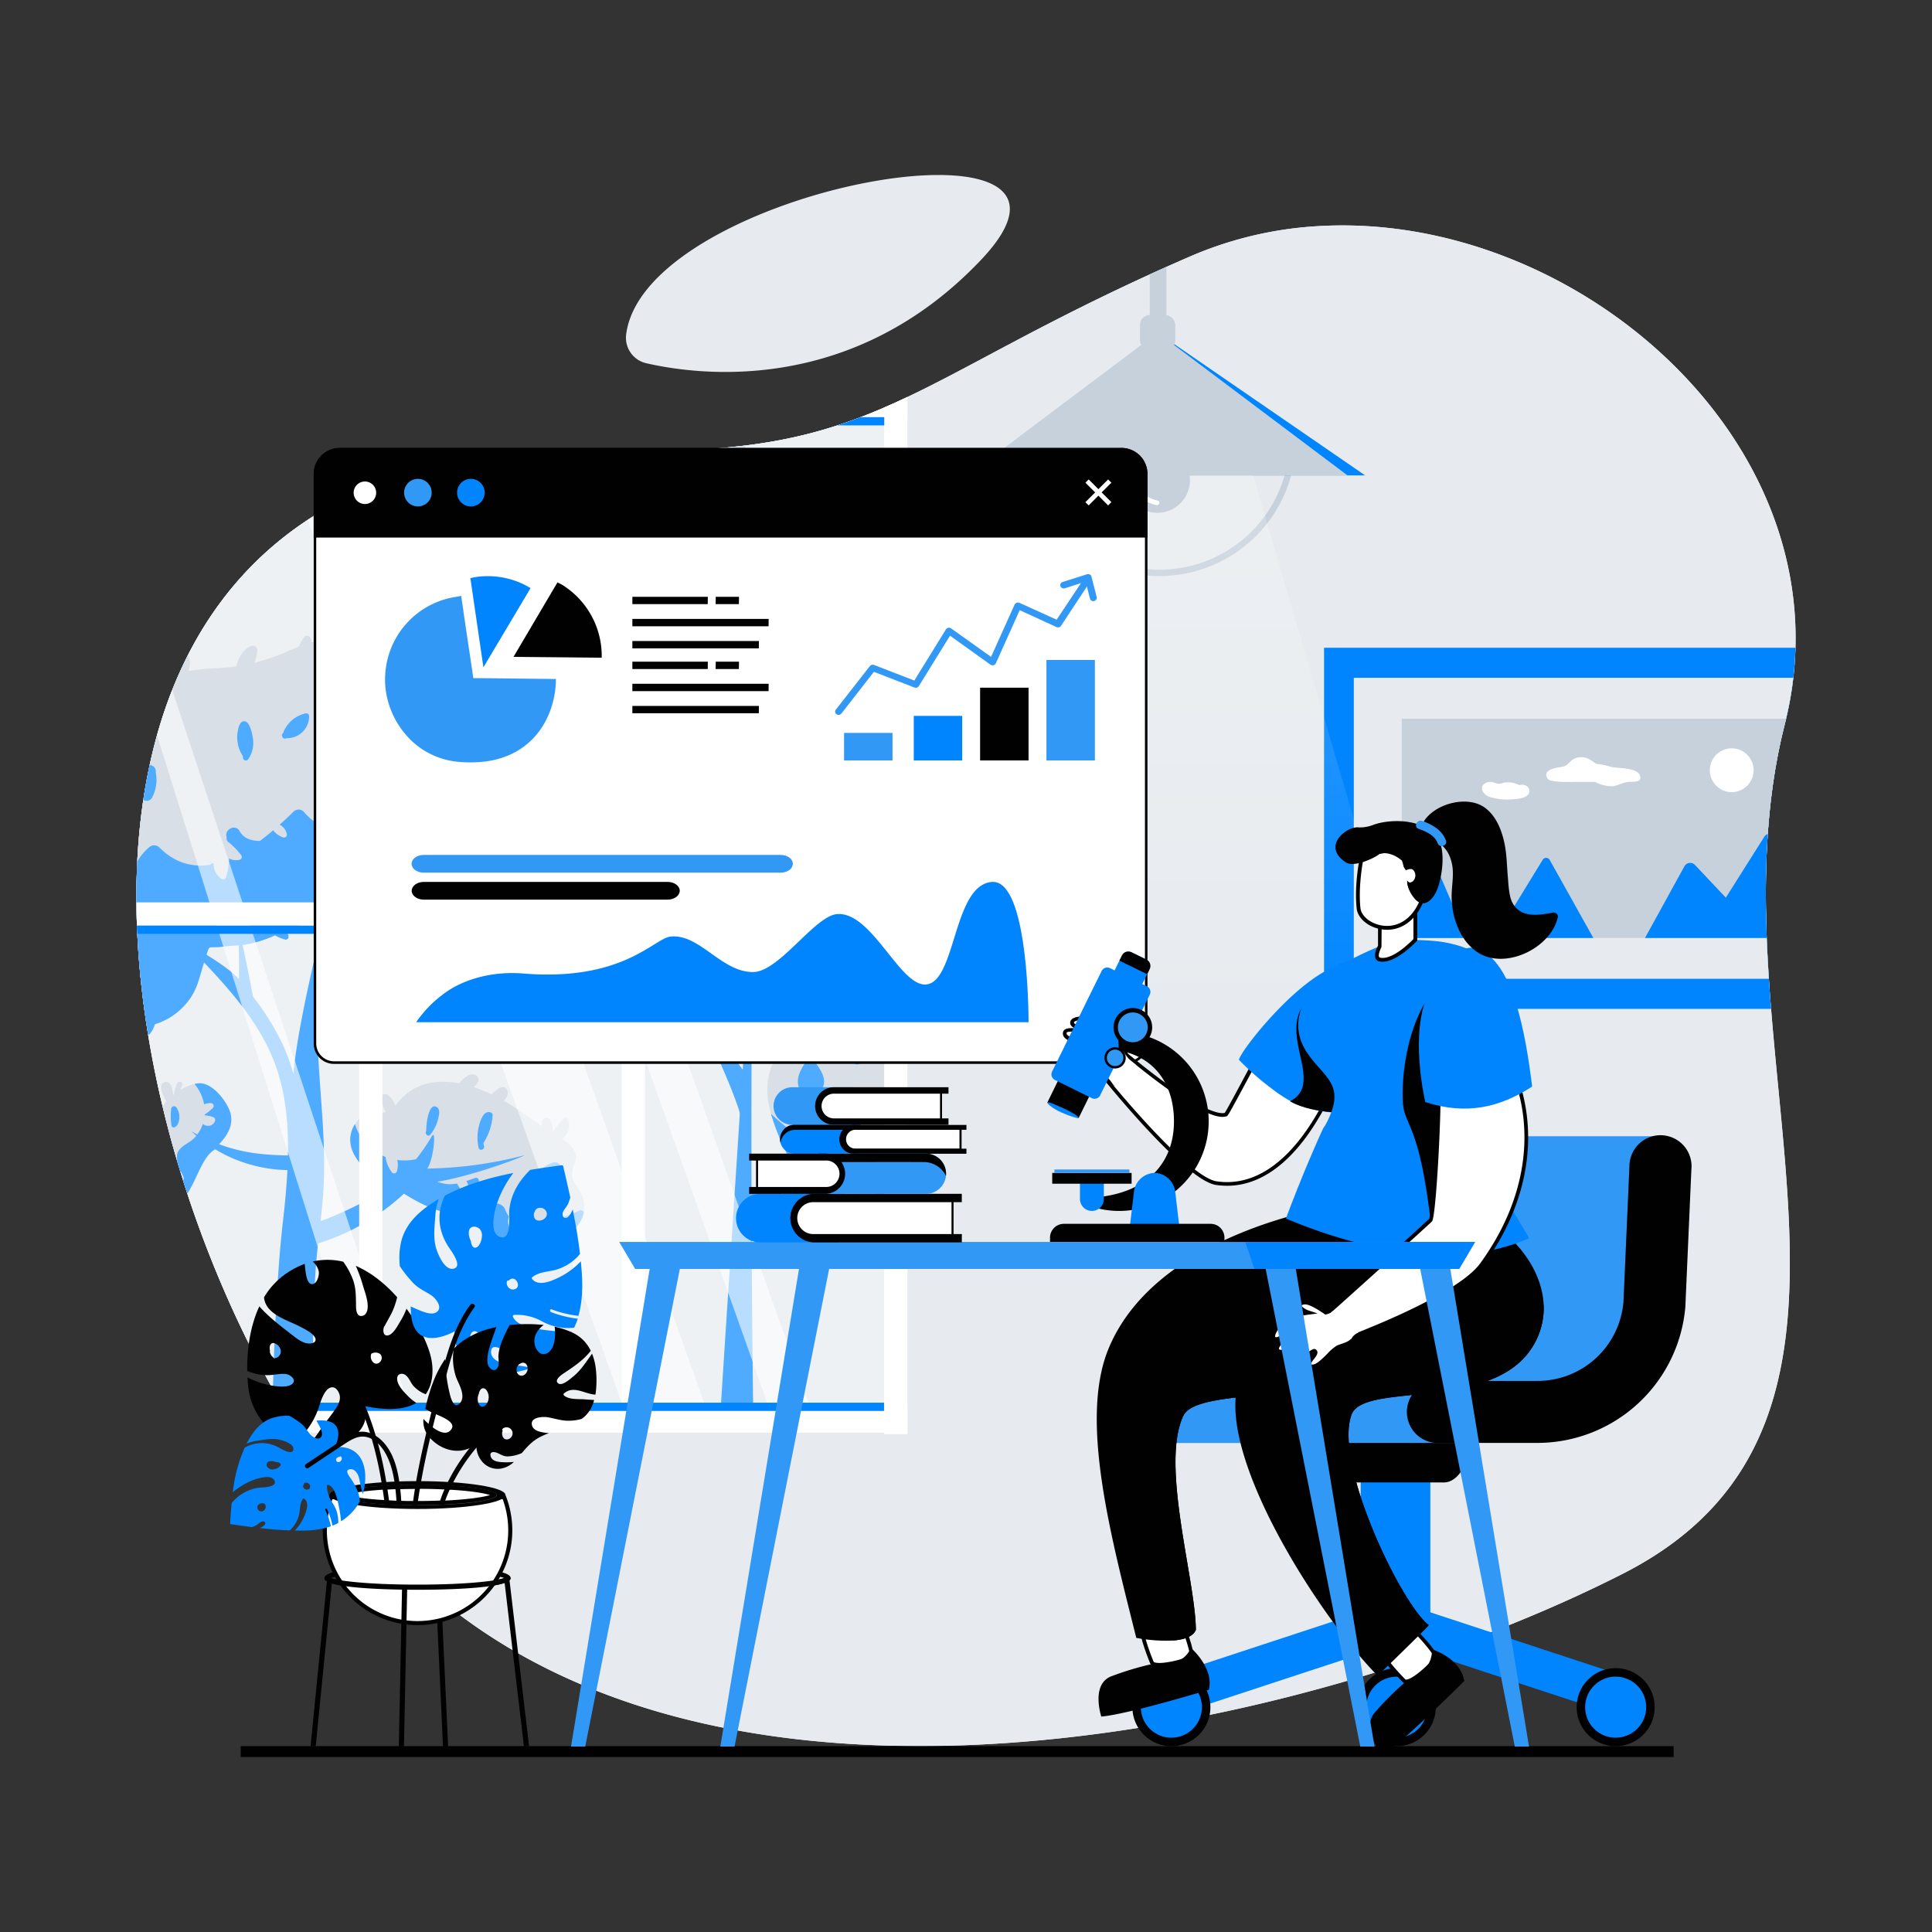 <svg xmlns="http://www.w3.org/2000/svg" data-name="Layer 1" viewBox="0 0 800 800"><rect x="0" y="0" width="800" height="800" fill="#333333" stroke="none"/><defs><clipPath id="a"><path fill="none" d="M170.24 651.62c126.69 121.52 374.89 64.64 501.79 0S705.43 431.86 739 300c28.5-112-82.72-210.89-190-206.52-1.9.08-3.8.18-5.7.32a155.6 155.6 0 0 0-50.27 12.29C373.74 157.8 364.2 190.24 253 186.24-34 175.9 43.55 530.11 170.24 651.62Z"/></clipPath><clipPath id="b"><path fill="none" d="M44.65 167.92h326.07v420.5H44.65z" data-name="SVGID" transform="rotate(180 207.685 378.17)"/></clipPath><clipPath id="d"><path fill="none" d="M1305.71 101C1401 128.47 1561 213.22 1553.77 407.89s-177 94.27-304.63 270.16C1154 809.19 755.87 629.88 991 244.62c93.57-153.4 232-167.4 314.71-143.62Z" data-name="SVGID"/></clipPath><clipPath id="e"><path fill="none" d="M-772.7 355.42c-21.87 114.22 59.39 211.68 233.47 211s63.6 141.64 209 150.54 216.22-80.08 198.19-277.62S-153.3 10-452.85 83.37c-188.94 46.27-299.38 165.04-319.85 272.05Z" data-name="SVGID"/></clipPath><linearGradient id="c" x1="2633.08" x2="2633.08" y1="431.29" y2="188.5" gradientTransform="translate(-2155)" gradientUnits="userSpaceOnUse"><stop class="stopColorffffff svgShape" offset="0" stop-color="#fff" stop-opacity="0"/><stop class="stopColorffffff svgShape" offset="1" stop-color="#fff"/></linearGradient></defs><path fill="#e7ebef" d="M170.24 651.62c126.69 121.52 374.89 64.64 501.79 0S705.43 431.86 739 300c28.5-112-82.72-210.89-190-206.52-1.9.08-3.8.18-5.7.32a155.6 155.6 0 0 0-50.27 12.29C373.74 157.8 364.2 190.24 253 186.24-34 175.9 43.55 530.11 170.24 651.62Z" class="colore7ebef svgShape"/><path fill="#e7ebef" d="M170.24 651.62c126.69 121.52 374.89 64.64 501.79 0S705.43 431.86 739 300c28.5-112-82.72-210.89-190-206.52-1.9.08-3.8.18-5.7.32a155.6 155.6 0 0 0-50.27 12.29C373.74 157.8 364.2 190.24 253 186.24-34 175.9 43.55 530.11 170.24 651.62Z" class="colore7ebef svgShape" data-name="SVGID"/><path fill="#e7ebef" d="M259.28 138.45a10.81 10.81 0 0 0 8.27 11.94c21.88 5.05 85.5 13.35 138.71-42.82C468.41 42 267.09 77.54 259.28 138.45Z" class="colore7ebef svgShape"/><path fill="#010101" d="M99.67 723.04h593.36v4.51H99.67z" class="color010101 svgShape"/><g class="color000000 svgShape" clip-path="url(#a)"><path fill="#e7ebef" d="M44.99 172.58h325.78v417.66H44.99z" class="colore7ebef svgShape"/><g class="color000000 svgShape" clip-path="url(#b)"><path fill="#c6d1db" d="M241.56 496.61c-.93-5-5.61-6.44-4.42-12.3.68-3.33 2.58-4.94.4-8.4a14.69 14.69 0 0 0-4.71-4.32 7 7 0 0 0 2.45-8 1.17 1.17 0 0 0-1.94-.51 32 32 0 0 0-4.31 5.53c-.18-1.29-.36-2.59-.65-3.84a2.39 2.39 0 0 0-2.11-2c-2.06-.1-2.09 1.87-1.67 3.69-3.82-2.58-7.55-5.29-11.37-7.83-1.46-1-3-1.92-4.64-2.84a4.82 4.82 0 0 0 1.59-2.49c.54-2.14-1.1-4-3.24-2.81a13 13 0 0 0-3.3 2.72 62.12 62.12 0 0 0-7.6-3.11 5.32 5.32 0 0 0 1.82-1.93 2.2 2.2 0 0 0-1.68-3.27c-1.7-.25-3.29.91-4.49 2a10.63 10.63 0 0 0-1.52 1.7c-9.3-1.78-18.62-.32-25.41 7.87l-1.1 1.36a8.6 8.6 0 0 0-3.27-4.56 1 1 0 0 0-.87-.18 1.25 1.25 0 0 0-1.42.63 1.2 1.2 0 0 0-.38 1.08 18.84 18.84 0 0 0 2 5.74 7.63 7.63 0 0 1-1.92.12c-1.81-.09-3.12-.47-4.93.07a11.15 11.15 0 0 0-5.86 4.79 12.06 12.06 0 0 0-1.1 2.14c-3.3 8.42 3.77 16 10.29 20.24a.91.91 0 0 0 1 .07c9 5.4 18.8 13 29.27 14.43 2 .28 4.07-.26 6 0 .67.07 6 1.65 6.58 2.18s1 2 1.42 2.64a15.61 15.61 0 0 0 8 6.16c10.33 3.79 31 1.42 33.27-11.38a14.76 14.76 0 0 0-.18-5.39Z" class="colorc6d0db svgShape"/><path fill="#0085ff" d="M241.26 501.48a1.11 1.11 0 0 0-1.12-.31c-8.07 3.33-24.26 11.31-30.15 1.42-1-1.63-.7-2.62-2.49-3.67-1.11-.68-2.75-.66-3.93-1.28a10.3 10.3 0 0 1-5.28-8.77 1.17 1.17 0 0 0-1.47-1.12c-3.46 1.21-7.42 2.79-11.12 2.58-5.3-.28-10.93-3.51-10.19-9.65a1.16 1.16 0 0 0-1.46-1.12c-11.94 3.51-23.59-2.93-27.08-14.1a12.06 12.06 0 0 0-1.1 2.14c-3.3 8.42 3.77 16 10.29 20.24a.91.91 0 0 0 1 .07c9 5.4 18.8 13 29.27 14.43 2 .28 4.07-.26 6 0 .67.07 6 1.65 6.58 2.18s1 2 1.42 2.64a15.61 15.61 0 0 0 8 6.16c10.33 3.79 31 1.42 33.27-11.38a5 5 0 0 0-.44-.46Z" class="colorabb7c2 svgShape"/><path fill="#c6d1db" d="M162.34 476.23a1.48 1.48 0 0 0-.34-.23c0-.22.05-.44.09-.67.29-1.46-2-2.08-2.24-.61a13 13 0 0 0 2.35 10.6 1.18 1.18 0 0 0 2.13-.27 9.08 9.08 0 0 0-1.99-8.82ZM191.32 487.09a.9.9 0 0 0-.94-.14 24.06 24.06 0 0 1-1.26-3.76c-.35-1.46-2.59-.84-2.25.62a25.52 25.52 0 0 0 5 10.18 1.17 1.17 0 0 0 2-.51 6.28 6.28 0 0 0-2.55-6.39ZM213.75 498.85c-2.43 2.78-5.38 7.58-1.51 10.6a1.18 1.18 0 0 0 1.94-.51 16.91 16.91 0 0 0 .34-6.72 1 1 0 0 0-.2-.4c.36-.48.74-.94 1.08-1.32.98-1.12-.66-2.78-1.65-1.65Z" class="colorc6d0db svgShape"/><path fill="#0085ff" d="M181 458.52c-3.71-2.55-4.6 7.92-4.51 9.78-.75 1.16.8 2.69 1.7 1.54a17 17 0 0 0 3.17-6.24c.32-1.39 1.09-4.06-.36-5.08ZM200.18 473.27a.71.71 0 0 0 .07-.09 24.14 24.14 0 0 0 3.75-11.44 1.18 1.18 0 0 0-.85-1.12c-2.63-.83-3.8 2.36-4.47 4.34a19.79 19.79 0 0 0-.5 10.3c.31 1.46 2.55.84 2.25-.62-.12-.46-.19-.91-.25-1.37Z" class="colorabb7c2 svgShape"/><path fill="#c6d1db" d="M205.46 481.2a1.23 1.23 0 0 0-2 1 1.1 1.1 0 0 0-.13.56 7.33 7.33 0 0 0 2.79 5.6 1.18 1.18 0 0 0 1.82-.23c1.5-2.76-.44-5.21-2.48-6.93Z" class="colorc6d0db svgShape"/><path fill="#0085ff" d="M232.26 483.82c.12-2.24-2-3-3.85-2.25a21.7 21.7 0 0 0-4.79 2.81 32.6 32.6 0 0 0-3.33 1.7c-.92.55-.61 2.3.59 2.17h.12a1.18 1.18 0 0 0 1.5 0c3.81-.15 9.5.04 9.76-4.43Z" class="colorabb7c2 svgShape"/><path fill="#c6d1db" d="M94.76 459.11c-2-4.4-7.21-10.86-12.47-10.54a8.55 8.55 0 0 0-1.7.26 19.85 19.85 0 0 0-5.72 2.38c.19-.64.37-1.28.62-1.91.56-1.38-1.68-2-2.24-.62a22.22 22.22 0 0 0-1.25 4.48l-.29.21c-.24-1.6-.43-3.63-1.5-4.72a2 2 0 0 0-3.08.14c-.93 1.26-.28 2.94.24 4.21.44 1.08.93 2.12 1.46 3.16a13.48 13.48 0 0 0-1.39 1.9c-1.18 2-1.41 4-2.32 5.68L62.39 461a1.17 1.17 0 0 0-1.94 1.13 14.81 14.81 0 0 0 2 4.13c-.26.12-.47.26-.77.37-2.37.9-3.72.84-5.46 2.95a24.36 24.36 0 0 0-4.52 9.64 17.28 17.28 0 0 0 0 8.84 9.61 9.61 0 0 0 4.86 5.91 13.41 13.41 0 0 0 3 .81 12.33 12.33 0 0 1 7 2.19 5.9 5.9 0 0 0 1.32 1.32c12.1 4 13-18.31 21.52-22.45a.94.94 0 0 0 .56-1.12c4.17-4.35 7.59-9.42 4.8-15.61Z" class="colorc6d0db svgShape"/><path fill="#0085ff" d="M94.76 459.11c-2-4.4-7.21-10.86-12.47-10.54a8.55 8.55 0 0 0-1.7.26s0 0 0 .07c5.35 6.44 5.9 16-.1 22.29-2.18 2.3-6.32 3.39-7.14 6.74a9.82 9.82 0 0 0 .37 4.17c.93 5-4.44 6.21-8.49 6.81s-9.07.17-11.49-3.9c-1-1.77-1.37-3.89-2.12-5.84a17.28 17.28 0 0 0 0 8.84 9.61 9.61 0 0 0 4.86 5.91 13.41 13.41 0 0 0 3 .81 12.33 12.33 0 0 1 7 2.19 5.9 5.9 0 0 0 1.32 1.32c12.1 4 13-18.31 21.52-22.45a.94.94 0 0 0 .56-1.12c4.25-4.3 7.67-9.37 4.88-15.56Z" class="colorabb7c2 svgShape"/><path fill="#c6d1db" d="M67.35 485.76a.92.92 0 0 0-.91-.57 1.28 1.28 0 0 0-1.71 1 17.42 17.42 0 0 0 .42 6.31 1.18 1.18 0 0 0 2.13.27 7.8 7.8 0 0 0 .07-7.01ZM73 483.3a.94.94 0 0 0-1.15 0 1.18 1.18 0 0 0-1.6 1.59 10.08 10.08 0 0 0 4.12 4.11 1.17 1.17 0 0 0 1.71-1.31A7.73 7.73 0 0 0 73 483.3ZM88.26 462.57a12.4 12.4 0 0 0-4-.75 21.62 21.62 0 0 0 3.89-3.05 1.18 1.18 0 0 0-.82-2 7 7 0 0 0-6.57 4.07 1.28 1.28 0 0 0 1.08 1.76 1.6 1.6 0 0 0 .31.1 1.15 1.15 0 0 0 .21 1.12c.94 1.15 2.12 2.35 3.72 2.36a2.91 2.91 0 0 0 3-2.19 1.2 1.2 0 0 0-.82-1.42Z" class="colorc6d0db svgShape"/><path fill="#0085ff" d="M64.08 474.69a4.18 4.18 0 0 0-2.75.24 4.45 4.45 0 0 0-2.82 1.1 2.63 2.63 0 0 0-.37 3.22c1.88 3.13 5.09-1.26 6.45-2.61a1.17 1.17 0 0 0-.51-1.95ZM73.07 458.6a1.18 1.18 0 0 0-2.17.58A24.45 24.45 0 0 0 71 466c.17 1.13 1.52 1 2 .24a1 1 0 0 0 .48-.48 7 7 0 0 0-.41-7.16Z" class="colorabb7c2 svgShape"/><path fill="#c6d1db" d="m72.77 471.56-.39-1.17c-.47-1.41-2.72-.8-2.24.62l.39 1.17c.47 1.41 2.71.82 2.24-.62ZM261.07 371.58a5 5 0 0 0 1.72-1.17c2.77-3.26-.64-5.78-3.1-7.52q-4.65-3.27-9.28-6.56c-2.74-3.36-5.48-6.53-7.95-9.4a28.2 28.2 0 0 0 3.54-17.52 14 14 0 0 0 1.63-12.24c-1.12-3.41-6.13-2.31-6 .8a40.88 40.88 0 0 0-4.88-6.23 13.37 13.37 0 0 0 3.39-6 1.19 1.19 0 0 0-.82-1.43c-1.69-.36-2.91.54-4 1.78l-.29.36a6.75 6.75 0 0 0-.69.83l-1 1.19a72.41 72.41 0 0 0-25.77-14.1l-1.26-.41a10.92 10.92 0 0 0 1.21-8.09 1.17 1.17 0 0 0-1.94-.51 11.78 11.78 0 0 0-3.28 5.13 24.17 24.17 0 0 0-2.4-6 2.83 2.83 0 0 0-1.17-1.14 29.62 29.62 0 0 0-2.29-3 1.18 1.18 0 0 0-1.82.24 8.74 8.74 0 0 0-1.79 5.51c-.07.54-.13 1.07-.2 1.61a62.07 62.07 0 0 1-11.4-9.71 51.28 51.28 0 0 0-5-4.52c2.4-1.63-.36-7.15-1.15-9-.38-.86-1.58-.64-2 0a11.19 11.19 0 0 0-1.88 5.52 43.34 43.34 0 0 0-7.24-3.45c-11.35-4.23-23.61-3.81-35.08-.47a2.51 2.51 0 0 0-.67-2.42c-1.1-1.08-2.22-.17-2.81.87s-1.21 2.2-1.81 3.31c-1.4.53-2.78 1.08-4.14 1.69a85 85 0 0 1-14.08 4.92 24 24 0 0 0 .9-3.13c.22-1.16.67-3-.57-3.74s-2.73.35-3.66 1.07c-2.33 1.83-3.44 4.48-4.12 7.26a89.68 89.68 0 0 1-9.67.85A79.58 79.58 0 0 0 78 277.85c1-2.62 1-6.28-1.65-7.76-3.06-1.71-6.29 2.06-8.16 4a36.83 36.83 0 0 0-5.77 8.08 76.69 76.69 0 0 0-19.25 10.94c-1.27 1-2.4 1.88-3.54 2.75a23.81 23.81 0 0 0-11.26-7.27c-3.51-1-5.09 4-2.23 5.54a27.15 27.15 0 0 0 6.29 6.32c-4 1.76-8.28 2.21-14.62.63-22.29-5.51-36.63 1-46.41 14.41a10.63 10.63 0 0 0-.54-2c-.31-.86-1.64-1.25-2.12-.28a11.42 11.42 0 0 0-1.05 3.37 13.8 13.8 0 0 0-2.35-2.36.88.88 0 0 0-.24-.19c-.12-.1-.22-.19-.35-.28a1 1 0 0 0-1.18 0 5.58 5.58 0 0 0-3.13 4.67A17.7 17.7 0 0 0-37.83 333c-.49 1.29-1 2.63-1.42 4a15.29 15.29 0 0 0-7.75-3.14.9.9 0 0 0-1.05.71 1 1 0 0 0-.1 1.26 10.53 10.53 0 0 0 7.58 4.86l.11.07c-.29.92-.59 1.82-.86 2.76a.69.69 0 0 1-.31.06c-11.5 5.23-16.24 11.62-14.37 24.51 1 7 1.65 14.9 4.81 21.1-4.53 4.42-8.5 9.05-11.07 14.31l-.42-.31a2.64 2.64 0 0 0-2.91-1.87c-2.6-.63-4.64 2.69-3 4.77a18.68 18.68 0 0 0 1.91 9.35l-5.86-.58c-1.1-.1-1.41 1.3-.82 2a11.66 11.66 0 0 0 8.62 4.14 37.48 37.48 0 0 0 4.8 13.2 47.69 47.69 0 0 0 18.79 18c13.38 7.05 27.73 4.62 42 2 12.16-2.19 21-10.83 25.05-22 9.19 5.23 20 1.52 24.57-7.66a26.45 26.45 0 0 0 26.27-8.63c5.17-5.84 5.59-11.25 8-18.31s.42-4.74 7-5.53c3.47-.49 6.87-.37 10.28-1 8.75-1.52 14.9-5.42 22.8-8.76 4.56-1.89 11.07-6.32 16.54-2.31 1.58 1.15 3 5.59 4.2 7.29a36.22 36.22 0 0 0 14 11.32c8.64 3.95 19.1 1.33 26.39 7.42 10.95 9.12 18.43 20.43 34.18 21.28 8.88.48 14.78-2.25 19.82-7.12a61.34 61.34 0 0 0 6.63-8.08c6.93-9.92 20.61-9.37 19.76-24.33-.21-5.36-2.29-10.86-5.27-16.2Z" class="colorc6d0db svgShape"/><path fill="#0085ff" d="M226.59 427.05A23.76 23.76 0 0 0 240 420.2a13.37 13.37 0 0 0-3.4-5.41c-3.83-3.83-9.49-4.56-14.35-6.2-15.63-5.41-16.24-19.76-15.75-34a3.13 3.13 0 0 0-3.84-3 52.1 52.1 0 0 1-23.34-.67c-.43-.37-.92-.67-1.35-1.1-2.24-2.25-1-4.68-1.15-7.48v-.12a.45.45 0 0 0-.06-.24v.02a2.21 2.21 0 0 0-1.09-2c-1.83-1.58-5.29-.91-5 2.07a.76.76 0 0 1 .06.36c-.19 1.93-1.58 2.78-3.35 3.08a12.07 12.07 0 0 1-4.74-3.52 7.06 7.06 0 0 1-2.22-4.6 25.82 25.82 0 0 0-.37-3.62 1.06 1.06 0 0 0-.68-.7 1.2 1.2 0 0 0-2.18-.56 6.89 6.89 0 0 0-.88 5.84c-.45-.42-.9-.83-1.33-1.27-2.74-2.79-4.74-6.69-8.21-8.75-7.3-4.44-15-4.93-21-12.23a3 3 0 0 0-4.25 0 142.31 142.31 0 0 1-13.87 12.11c-3.46 0-6.69-.92-8.39-4-1.82-3.28-6.51-.67-5.41 2.49a2.49 2.49 0 0 0 .91 2.38c4.74 3.95-3.83 7.6-6.69 8.39a2.33 2.33 0 0 0-1.22.67c-7.17 1-14.35-.67-20.85-7.24a3.13 3.13 0 0 0-4.32 0c-8.21 7-7.79 16.66-13.56 24.57-4.5 3.59-20.86-1.16-19 2.25a13.59 13.59 0 0 0 6 5.47 37.73 37.73 0 0 0-6.33 2.25c-8.7 4.3-12.17 11.56-24.03 5.56a18.69 18.69 0 0 1-4-5.59c-1.64-3.53-6.94-.43-5.29 3.1a26.07 26.07 0 0 0 4 6c.85 16.24.43 34.3-16.42 42.63-14.1 6.93-29.37 3.16-43-2.92a47.69 47.69 0 0 0 18.79 18c9.92 5.23 20.38 5.24 31 3.83a15.69 15.69 0 0 0-1.06 2.27c-.39 1 .75 1.64 1.57 1.31a1.16 1.16 0 0 0 1.2.12 11.92 11.92 0 0 0 5.24-4.79l4.12-.73a31.1 31.1 0 0 0 13.53-6 2.32 2.32 0 0 0 2.56 1.63 1.77 1.77 0 0 0 .8-.34 1.14 1.14 0 0 0 1.12-1.11 41.31 41.31 0 0 0 0-4.31 36.38 36.38 0 0 0 7.07-11.92c9.19 5.23 20 1.52 24.57-7.66a27.51 27.51 0 0 0 8.29.56 7.36 7.36 0 0 0 .49 2.34 1.23 1.23 0 0 0 1.3.78.94.94 0 0 0 1.44-.11 11.1 11.1 0 0 0 2.08-4 27.23 27.23 0 0 0 12.67-8.22c5.17-5.84 5.59-11.25 8-18.31s.42-4.74 7-5.53c3.47-.49 6.87-.37 10.28-1a50.41 50.41 0 0 0 11.79-3.73 16.61 16.61 0 0 0 4.11 1.76 1.17 1.17 0 0 0 1.47-1.12 2.45 2.45 0 0 0-1.18-2.15 3.2 3.2 0 0 0-.57-.24l3.25-1.53c.16.39.34.77.54 1.15a1.18 1.18 0 0 0 2.13-.28 8.62 8.62 0 0 0 .5-2.28l.76-.34c4.56-1.89 11.07-6.32 16.54-2.31 1.58 1.15 3 5.59 4.2 7.29a36.1 36.1 0 0 0 12.2 10.36A34.65 34.65 0 0 0 162 404a1.16 1.16 0 0 0 1.94-.52 9.93 9.93 0 0 0-.14-3.5 88.3 88.3 0 0 0 9.82 1.54 6 6 0 0 0 1.86 4.94 1.18 1.18 0 0 0 2-.51 11.41 11.41 0 0 0 .15-3.77A19 19 0 0 1 186 406c10.83 9 18.27 20.16 33.67 21.23a20.79 20.79 0 0 0 7.61 3.07c1 .19 2.12-1.13 1.13-1.94-.57-.45-1.19-.89-1.82-1.31ZM1.57 343.63a25.82 25.82 0 0 0-7.22-11.57 3.12 3.12 0 0 0-5.06 1.42 2.72 2.72 0 0 0-.42 2.47 19.15 19.15 0 0 0 8.24 11.11c2.21 1.44 5.23-.95 4.46-3.43ZM64.49 319.88c.55-3.35-4.77-4.66-5.92-1.12a24.46 24.46 0 0 0-1.15 9.76c.24 2.73 4.23 4.49 5.67 1.54a15.8 15.8 0 0 0 1.4-10.18Z" class="colorabb7c2 svgShape"/><path fill="#c6d1db" d="M139.8 341.71a1 1 0 0 0-.61-.47v-.05c.46-1.43-1.78-2-2.25-.62-1 3.13-1.55 7 .53 9.61a1 1 0 0 0 .13.16 6 6 0 0 0 1.8 1.45 1.18 1.18 0 0 0 1.71-.7 15.8 15.8 0 0 0-1.31-9.38ZM113.78 340.87a1.19 1.19 0 0 0-1.53 1.63 8.86 8.86 0 0 0 5.08 4.28 1.18 1.18 0 0 0 1.43-1.44 5.72 5.72 0 0 0-4.98-4.47ZM100 354.3a29.36 29.36 0 0 0-7.53-7.13c-1.26-.83-2.43 1.19-1.18 2a27.39 27.39 0 0 1 3 2.33l-.42-.13h-.15c-.67-.14-1.41.2-1.32 1.06v.62a1.17 1.17 0 0 0-.91.33v-.32a1.17 1.17 0 0 0-2.29-.31c-1.42 4.05-1.24 8.72 2.66 11.27a1.17 1.17 0 0 0 1.71-.69 26.36 26.36 0 0 0 1.27-7.89 5.86 5.86 0 0 0 4.41.55 1.17 1.17 0 0 0 .75-1.69ZM37.62 383.7a57.3 57.3 0 0 0-9.66-3 5.88 5.88 0 0 0-1 4.15A11.23 11.23 0 0 0 37.62 386a1.18 1.18 0 0 0 0-2.3ZM46.57 380.93a21.94 21.94 0 0 0-4.31-6.19 1.15 1.15 0 0 0-1.89.48c-.91-1.13-2.89 0-2 1.2a25.56 25.56 0 0 0 6.6 6.1c1.08.68 2.03-.61 1.6-1.59ZM4.14 412.89a32.37 32.37 0 0 0-6-10.59c-1-1.14-2.61.51-1.65 1.65.37.44.7.9 1 1.35a1.1 1.1 0 0 0-.83 1.09 9.65 9.65 0 0 0 6 7.93c.87.34 1.75-.66 1.48-1.43ZM189.92 371c-.18-.86-1.21-1.5-1.88-.64-2.08 2.68-4.27 6.54-1.26 9.46a1.18 1.18 0 0 0 1.94-.52 34.4 34.4 0 0 0 1.83-7 1.22 1.22 0 0 0-.63-1.3ZM208.58 387.44a.91.91 0 0 0-.91-.43 4.62 4.62 0 0 0-3.84 2.18 3.42 3.42 0 0 0 .54 4 1.16 1.16 0 0 0 1.64 0 20.77 20.77 0 0 0 3.17-4.11 1.1 1.1 0 0 0-.6-1.64ZM220.81 404.62a1.07 1.07 0 0 0-1.09-.52 55.49 55.49 0 0 1-1-5.72c-.17-1.47-2.49-1.49-2.32 0a51.16 51.16 0 0 0 1.94 9.9c.61 1.92 1.41 3.4 3.32 4.19a1.16 1.16 0 0 0 1.47-1.12 15.74 15.74 0 0 0-2.32-6.73Z" class="colorc6d0db svgShape"/><path fill="#0085ff" d="M104.73 305.77c-.25-1.68-1.16-6.8-3.41-7.11s-2.81 3.61-3 5a14.08 14.08 0 0 0 2.11 9.23 1.31 1.31 0 0 0 .11.12c0 .25 0 .51.08.76a1.18 1.18 0 0 0 2.17.59 11.87 11.87 0 0 0 1.94-8.59ZM128 296.53a1.17 1.17 0 0 0-1.47-1.12 12.88 12.88 0 0 0-9.29 8.09l-.32.39a.88.88 0 0 0-.06 1 1.19 1.19 0 0 0 1.83.77 9.06 9.06 0 0 0 9.31-9.13ZM158 319.26a1.18 1.18 0 0 0-2 0 11.6 11.6 0 0 0-2 10.2 1 1 0 0 0 .17.34 5.48 5.48 0 0 0 2 3.63c.65.49 1.48-.07 1.71-.7 1.62-4.44 2.75-9.2.12-13.47ZM190.34 297.89a23.85 23.85 0 0 0-8 1.16 6.43 6.43 0 0 0-3.8 3.67 2.79 2.79 0 0 0-1 2.53c.7 5 9.62-.25 11.61-1.31 1.46-.78 3-1.87 3.37-3.61s-.64-2.43-2.18-2.44ZM215.38 327.62a19.15 19.15 0 0 0-10.66-2.41 2.47 2.47 0 0 0-2.08 3.36 1.9 1.9 0 0 0 .79 1.33 11.46 11.46 0 0 0 11.4 2c1.75-.71 2.45-3.24.55-4.28ZM225.6 358.92c-2.23-1.3-3.77 1-4.43 2.78a18 18 0 0 0-1.06 5.86c-.06 2.34 2.74 2.83 4 1.51a1.87 1.87 0 0 0 .78-.53 8.88 8.88 0 0 0 2.16-4.57c.28-1.71.24-4.06-1.45-5.05Z" class="colorabb7c2 svgShape"/><path fill="#c6d1db" d="M241.62 380.6a7.35 7.35 0 0 0-6.05-2.56 2.38 2.38 0 0 0-2.32 2.33 2.26 2.26 0 0 0 .15.71c0 .05-.07.09-.08.15a2.36 2.36 0 0 0 1.62 2.86 11.52 11.52 0 0 0 5.65.4c1.9-.29 2.02-2.71 1.03-3.89Z" class="colorc6d0db svgShape"/><path fill="#0085ff" d="M216.72 478.49a169.75 169.75 0 0 1-39.83 5.4c2.57-3.27 3.91-16.76 1.92-13.39a86.08 86.08 0 0 1-16.56 20.2c1.27-3.91-5.37-14.64-4.83-10.8a19.85 19.85 0 0 1-6.66 17.56c-.84.76-11.8 6.06-18 8.17.41-3.8.53-5.07.86-8.91 1.75-20.24-.84-39.68-1.86-59.83-1.15-22.72 5.39-47.23 7.13-73 .27-3.89-15.54 56.37-17.38 81a77.24 77.24 0 0 0-4.51-12.55 107.73 107.73 0 0 0-12.32-19.79c.15-.34-6.46-33.19-6.21-29.28.49 7.4.58 14.8.47 22.21-5.24-6.13-23.4-16.24-20.68-13.42 14.72 15.25 30.31 31.3 36.83 52 3.44 10.95 4.36 22.66 4.14 34.39-13.48-.29-24.68-1.54-40-10A60 60 0 0 0 119 484.51c-.37 7.67-1.14 15.28-2 22.63-4.2 37.81-5 101.34-4.71 140.74a2.71 2.71 0 0 0 1.89 3.9 69.09 69.09 0 0 0 17.59 1.65 3.24 3.24 0 0 0 2.93-3.85c-4.67-35.94-7.13-98.49-3-134.71a91.76 91.76 0 0 0 40.15-25.19 2.94 2.94 0 0 0 1.47.39c15.34.03 47.19-12.57 43.4-11.58ZM517.43 607.22a1.13 1.13 0 0 0-.66-.9 11.82 11.82 0 0 0-7.11.11c-2.54.88-3.82 3-4.93 5.31a41 41 0 0 0-3.84 2 14.46 14.46 0 0 0 .63-4.38c0-1.48-.24-5.83-2.8-5.21-1.92.46-3.36 4.61-3.85 6.24a9 9 0 0 0 .65 7.08 51.17 51.17 0 0 0-6.22 6 14.33 14.33 0 0 0 0-4c-.21-1.47-1-5.76-3.43-4.83-1.84.69-2.76 5-3 6.67a8.86 8.86 0 0 0 1.87 7.41 1.17 1.17 0 0 0-.14.87q-2 3-3.78 6.19c-.06.13-.12.24-.19.36a14.47 14.47 0 0 0-.92-4.33c-.53-1.38-2.24-5.39-4.44-3.93-1.63 1.09-1.55 5.49-1.44 7.19a8.86 8.86 0 0 0 3.5 6.8 1.2 1.2 0 0 0 0 .65c-.83 1.69-1.61 3.37-2.38 5.09a14.59 14.59 0 0 0-1.35-3.26 9.76 9.76 0 0 0-2.84-3.37c-.29-2.23-4-2.16-6-1.62a16.45 16.45 0 0 0-5.22 2.45q1.07-4.95 2.25-9.87c4.35 0 13.12-2.64 13.25-6 .09-2.61-3.91-2.56-6-2a16.46 16.46 0 0 0-5.94 3q1-4 2.21-8c4.58.29 12.33-1 12.91-4.09.48-2.56-3.49-3.1-5.68-2.87a16.48 16.48 0 0 0-5.57 1.66 80.82 80.82 0 0 1 3.32-8.31c4.41 1.3 12.17 1.74 13.42-1.1 1.06-2.38-2.68-3.8-4.88-4.07a16.5 16.5 0 0 0-6.07.43 49.89 49.89 0 0 1 5.56-7.87c3.85 2.05 12.75 4 14.48 1.05 1.34-2.24-2.19-4.11-4.34-4.64a16.52 16.52 0 0 0-6.3-.28 38.45 38.45 0 0 1 5.09-3.86.76.76 0 0 0 .27.06c2.54.12 5.91-.1 7.95-1.82a6.69 6.69 0 0 0 1.82-6.2 1.1 1.1 0 0 0-.78-.78 11.77 11.77 0 0 0-7 1.19c-2.37 1.26-3.3 3.57-4.05 6v.06a39.23 39.23 0 0 0-3.49 2.57 14.58 14.58 0 0 0-.05-4.42c-.25-1.47-1.14-5.73-3.58-4.73-1.82.76-2.6 5.08-2.83 6.77a9 9 0 0 0 1.73 6.89 50.71 50.71 0 0 0-5.22 6.89 14.47 14.47 0 0 0-.6-3.93c-.43-1.42-1.84-5.55-4.14-4.25-1.71 1-1.95 5.36-2 7.06a8.88 8.88 0 0 0 3 7 1.12 1.12 0 0 0 0 .88c-1 2.17-1.95 4.41-2.78 6.69-.05.13-.09.27-.13.4a14.62 14.62 0 0 0-1.58-4.14c-.74-1.29-3-5-5-3.21-1.45 1.33-.69 5.66-.32 7.32a8.87 8.87 0 0 0 4.51 6.18 1.19 1.19 0 0 0 .11.72c-.54 1.78-1.06 3.58-1.56 5.38a14.34 14.34 0 0 0-1.87-3.07c-.92-1.16-3.76-4.47-5.41-2.42-1.24 1.53.17 5.7.78 7.28a9 9 0 0 0 4.72 5.16c-.75 3.1-1.45 6.2-2.12 9.32a14.28 14.28 0 0 0-2.19-3.91l-.42-.51a3 3 0 0 0-.48-1.91 6.43 6.43 0 0 0-4.52 0 3.09 3.09 0 0 0-.48 1.91l-.54.58a14.31 14.31 0 0 0-2.2 3.91c-.66-3.12-1.37-6.22-2.11-9.32a9 9 0 0 0 4.71-5.16c.61-1.58 2-5.75.79-7.28-1.66-2.05-4.5 1.26-5.42 2.42a14.34 14.34 0 0 0-1.87 3.07c-.5-1.8-1-3.6-1.56-5.38a1.19 1.19 0 0 0 .11-.72 8.87 8.87 0 0 0 4.55-6.14c.37-1.66 1.13-6-.32-7.32-1.94-1.78-4.25 1.92-5 3.21a14.62 14.62 0 0 0-1.58 4.14c0-.13-.08-.27-.13-.4-.82-2.28-1.75-4.52-2.78-6.69a1.12 1.12 0 0 0 0-.88 8.88 8.88 0 0 0 3-7c0-1.7-.26-6.09-2-7.06-2.3-1.3-3.71 2.83-4.14 4.25a14.47 14.47 0 0 0-.6 3.93 50.71 50.71 0 0 0-5.22-6.89 8.92 8.92 0 0 0 1.73-6.89c-.23-1.69-1-6-2.83-6.77-2.44-1-3.33 3.26-3.58 4.73a14.58 14.58 0 0 0-.05 4.42 40.58 40.58 0 0 0-3.48-2.57.13.13 0 0 1 0-.06c-.75-2.43-1.68-4.74-4.05-6a11.77 11.77 0 0 0-7-1.19 1.1 1.1 0 0 0-.78.78 6.71 6.71 0 0 0 1.82 6.2c2 1.72 5.41 1.94 7.95 1.82a.76.76 0 0 0 .27-.06 39.22 39.22 0 0 1 5.1 3.86 16.58 16.58 0 0 0-6.31.28c-2.15.53-5.68 2.4-4.34 4.64 1.73 2.9 10.64 1 14.48-1.05a50.61 50.61 0 0 1 5.57 7.87 16.57 16.57 0 0 0-6.08-.43c-2.2.27-5.93 1.69-4.88 4.07 1.25 2.84 9 2.4 13.42 1.1a78.61 78.61 0 0 1 3.32 8.31 16.43 16.43 0 0 0-5.56-1.66c-2.2-.23-6.17.31-5.68 2.87.57 3.07 8.32 4.38 12.9 4.09q1.17 4 2.22 8a16.59 16.59 0 0 0-5.95-3c-2.14-.57-6.14-.62-6 2 .12 3.38 8.9 6 13.24 6q1.18 4.92 2.25 9.87a16.45 16.45 0 0 0-5.22-2.45c-1.94-.51-5.39-.6-6 1.33-1.72-.3-3.48 2.56-4.12 3.66a14.55 14.55 0 0 0-1.34 3.26c-.77-1.72-1.56-3.4-2.39-5.09a1 1 0 0 0 0-.65 8.9 8.9 0 0 0 3.51-6.8c.1-1.7.19-6.1-1.45-7.19-2.2-1.46-3.91 2.55-4.44 3.93a14.45 14.45 0 0 0-.91 4.33l-.2-.36q-1.75-3.2-3.78-6.19a1.16 1.16 0 0 0-.13-.87 8.85 8.85 0 0 0 1.86-7.41c-.28-1.67-1.19-6-3-6.67-2.48-.93-3.23 3.36-3.44 4.83a14.72 14.72 0 0 0 0 4 50.54 50.54 0 0 0-6.23-6 8.89 8.89 0 0 0 .65-7.08c-.49-1.63-1.92-5.78-3.84-6.24-2.57-.62-2.79 3.73-2.81 5.21a14.46 14.46 0 0 0 .64 4.38 42.5 42.5 0 0 0-3.85-2c-1.11-2.29-2.39-4.43-4.93-5.31a11.82 11.82 0 0 0-7.11-.11 1.13 1.13 0 0 0-.66.9 6.69 6.69 0 0 0 2.76 5.85c2.28 1.39 5.64 1.08 8.14.58a.8.8 0 0 0 .25-.11 39.36 39.36 0 0 1 5.63 3 16.6 16.6 0 0 0-6.19 1.25c-2 .86-5.24 3.25-3.57 5.25 2.16 2.6 10.66-.65 14.15-3.26a50.55 50.55 0 0 1 6.71 6.93 16.41 16.41 0 0 0-6.07.5c-2.13.6-5.6 2.58-4.19 4.78 1.67 2.61 9.28 1 13.43-1a82.69 82.69 0 0 1 4.57 7.71 16.23 16.23 0 0 0-5.76-.79c-2.21.1-6.05 1.25-5.17 3.7 1 2.94 8.92 3.06 13.39 2.06 1.26 2.66 2.32 5 3.4 7.56a16.43 16.43 0 0 0-6.32-2c-2.2-.22-6.16.33-5.67 2.9.64 3.32 9.75 4.56 14 3.91.62.8 2.26 0 2.11-1-.1-.23-.19-.45-.28-.68a9 9 0 0 0 3.86-5.81 20.54 20.54 0 0 0 .5-4.53c2.6 1.88 7.42 3.2 10.63 3.42l.84 4.1a16.63 16.63 0 0 0-5.39-2.65c-2.14-.56-6.13-.61-6 2 .11 3.24 8.19 5.78 12.69 6a1.17 1.17 0 0 0 1.8-.46 22.41 22.41 0 0 0 2.21-1.84 21.27 21.27 0 0 0 2.22 1.84 1.16 1.16 0 0 0 1.79.46c4.5-.24 12.58-2.78 12.7-6a2.45 2.45 0 0 0 0-.48 8.51 8.51 0 0 0 3.23 3.87l-.27.68c-.16 1 1.48 1.82 2.1 1 4.29.65 13.4-.59 14-3.91.5-2.57-3.46-3.12-5.67-2.9a16.48 16.48 0 0 0-6.32 2c1.08-2.54 2.14-4.9 3.4-7.56 4.48 1 12.35.88 13.4-2.06.87-2.45-3-3.6-5.17-3.7a16.2 16.2 0 0 0-5.76.79 82.6 82.6 0 0 1 4.56-7.71c4.16 2 11.76 3.59 13.44 1 1.41-2.2-2.07-4.18-4.19-4.78a16.47 16.47 0 0 0-6.08-.5 50.62 50.62 0 0 1 6.72-6.93c3.48 2.61 12 5.86 14.14 3.26 1.67-2-1.53-4.39-3.57-5.25a16.53 16.53 0 0 0-6.19-1.25 39.9 39.9 0 0 1 5.63-3 .76.76 0 0 0 .26.11c2.49.5 5.86.81 8.14-.58a6.74 6.74 0 0 0 2.72-5.88Zm-65.55 36.63a4.12 4.12 0 0 0 .28-.31c.09.11.19.21.28.31l-.28.27Zm10.94 5.15a16.63 16.63 0 0 0-5.37 2.56l.84-4.1a25.86 25.86 0 0 0 9.42-2.66 21.62 21.62 0 0 0 .5 3.77 10.93 10.93 0 0 0 .42 1.41c-.87-1.59-4-1.48-5.81-.98Z" class="colorabb7c2 svgShape"/><path fill="#c6d1db" d="M215.13 369.23c4.79 21.51 17.39 36.52 37.38 48.27 12.79 7.52 28.6 13.68 47.31 19.38 1.3.38 10.62.26 12.39-.06 54.82-10.25 82-57.26 85.56-98.21a126.64 126.64 0 0 0-9.52-59.14 149.46 149.46 0 0 0-33.12-48.77c-12.41-12.27-34.47-33.63-57.35-28.54-11.72 2.61-19.76 11.36-26.84 18.58a252.37 252.37 0 0 0-22.08 25.56c-27.56 36.7-43.31 80.24-33.73 122.93Z" class="colorc6d0db svgShape"/><path fill="#0085ff" d="M252.51 417.5c12.79 7.52 28.6 13.68 47.31 19.38 1.3.38 10.62.26 12.39-.06 54.82-10.25 82-57.26 85.56-98.21a126.64 126.64 0 0 0-9.52-59.14c1.07 16.25-1.89 33.25-5.34 49.11-3.65 16.86-10 33.64-23.06 47.5s-32.85 22.36-52.52 29.47c-17.57 6.35-35.77 10.94-54.82 11.95Z" class="colorabb7c2 svgShape"/><path fill="#c6d1db" d="M383.72 335.05a1.21 1.21 0 0 0 .57.59 1.75 1.75 0 0 0 1.83.8c5.88-.76 11.69-1.38 15.55-5.35 4.73-4.85 4.2-11.66 4.41-17.43a1.76 1.76 0 0 0-2.5-1.35c-9.96 4.46-24.91 11.97-19.86 22.74ZM369.08 281.91a1.53 1.53 0 0 0 .73.47 1.89 1.89 0 0 0 2 .44c5.49-1.8 11-3.45 13.59-8 3.2-5.57.73-12.11-.73-17.76a1.92 1.92 0 0 0-2.82-.86c-8.4 6.12-20.79 16.14-12.77 25.71ZM354 254.84a1.49 1.49 0 0 0 .73.46 1.9 1.9 0 0 0 2 .45c5.5-1.8 11-3.46 13.6-8 3.2-5.58.73-12.11-.74-17.76a1.91 1.91 0 0 0-2.82-.86c-8.42 6.12-20.77 16.13-12.77 25.71ZM337.79 241.3a1.44 1.44 0 0 0 .73.46 1.89 1.89 0 0 0 2 .45c5.49-1.8 11-3.45 13.59-8 3.2-5.57.73-12.11-.73-17.76a1.92 1.92 0 0 0-2.82-.86c-8.39 6.12-20.79 16.13-12.77 25.71ZM319.76 224.42a1.59 1.59 0 0 0 .79.39 2 2 0 0 0 2.08.24c5.16-2.35 10.32-4.55 12.17-9.34 2.27-5.86-1.24-12.08-3.61-17.54a2 2 0 0 0-2.94-.56c-7.34 6.94-18.01 18.13-8.49 26.81ZM230.72 256.18a1.91 1.91 0 0 0-2.82.86c-1.46 5.65-3.94 12.19-.73 17.76 2.62 4.57 8.1 6.22 13.59 8a1.89 1.89 0 0 0 2-.44 1.58 1.58 0 0 0 .73-.47c8.04-9.55-4.36-19.57-12.77-25.71Z" class="colorc6d0db svgShape"/><path fill="#0085ff" d="M245.82 239.22a1.9 1.9 0 0 0-2.82.86c-1.46 5.65-3.93 12.18-.73 17.75 2.62 4.57 8.1 6.23 13.59 8a1.91 1.91 0 0 0 2-.45 1.53 1.53 0 0 0 .73-.47c8.04-9.54-4.35-19.56-12.77-25.69Z" class="colorabb7c2 svgShape"/><path fill="#c6d1db" d="M262 215.57a1.91 1.91 0 0 0-2.82.86c-1.46 5.65-3.94 12.19-.73 17.76 2.62 4.57 8.09 6.22 13.59 8a1.9 1.9 0 0 0 2-.45 1.49 1.49 0 0 0 .73-.46c8.05-9.56-4.35-19.57-12.77-25.71ZM284.33 197.61a2 2 0 0 0-2.93.56c-2.37 5.46-5.89 11.68-3.62 17.54 1.86 4.79 7 7 12.18 9.34a2 2 0 0 0 2.07-.24 1.58 1.58 0 0 0 .8-.39c9.51-8.68-1.15-19.87-8.5-26.81ZM302.41 211.17a1.78 1.78 0 0 0 .88.26 2 2 0 0 0 2.09-.07c4.52-3.06 9.08-6 9.78-11 .86-6.09-4.05-11.69-7.66-16.7a2 2 0 0 0-3-.13c-5.61 7.94-13.5 20.47-2.09 27.64ZM382.72 350.83a1 1 0 0 0 .14.73A1.3 1.3 0 0 0 384 353c5.58 1.62 11 3.33 16.86 1.37 7.12-2.39 10.89-8.53 14.64-13.47a1.39 1.39 0 0 0-1.34-2.14c-11.48-.02-29.16.72-31.44 12.07Z" class="colorc6d0db svgShape"/><path fill="#0085ff" d="M350 374.75a.94.94 0 0 0 .14.73 1.3 1.3 0 0 0 1.1 1.41c5.59 1.62 11 3.33 16.87 1.37 7.12-2.39 10.88-8.53 14.63-13.47a1.39 1.39 0 0 0-1.34-2.14c-11.4.01-29.13.75-31.4 12.1Z" class="colorabb7c2 svgShape"/><path fill="#c6d1db" d="M325.94 384a1 1 0 0 0-.29.7 1.11 1.11 0 0 0 .17 1.66c4.06 3.44 7.94 6.92 14.26 7.26 7.72.42 14.58-3.7 20.75-6.77a1.26 1.26 0 0 0 0-2.39c-10.18-4.1-26.37-9.78-34.89-.46ZM299.62 399a1.07 1.07 0 0 0-.3.71 1.1 1.1 0 0 0 .18 1.65c4.05 3.44 7.93 6.92 14.26 7.27 7.72.41 14.58-3.71 20.75-6.77a1.27 1.27 0 0 0 0-2.4c-10.18-4.05-26.38-9.73-34.89-.46Z" class="colorc6d0db svgShape"/><path fill="#0085ff" d="M362 351.43a1.08 1.08 0 0 0 .33.69 1.49 1.49 0 0 0 1.46 1.2c5.89.65 11.67 1.42 16.85-1.47 6.33-3.52 8.37-10.15 10.72-15.61.4-.92-.53-2.1-1.88-1.87-11.16 1.92-28.26 5.63-27.48 17.06Z" class="colorabb7c2 svgShape"/><path fill="#c6d1db" d="M324.74 424a1 1 0 0 0-.39.49.86.86 0 0 0-.26 1.26c2.22 3.17 4.3 6.34 8.94 7.53 5.66 1.46 11.76-.61 17.1-2 .9-.24 1.39-1.24.59-1.79-6.67-4.59-17.42-11.23-25.98-5.49ZM376.56 382.18a1.11 1.11 0 0 0 .37.68 1.53 1.53 0 0 0 1.53 1.14c5.92.43 11.74 1 16.74-2.1 6.11-3.75 7.76-10.45 9.79-16 .34-.93-.66-2.08-2-1.8-11.05 2.35-27.91 6.65-26.43 18.08Z" class="colorc6d0db svgShape"/><path fill="#0085ff" d="M215 285.59a1.76 1.76 0 0 0-2.5 1.35c.21 5.76-.31 12.57 4.41 17.42 3.87 4 9.68 4.59 15.55 5.35a1.73 1.73 0 0 0 1.83-.8 1.25 1.25 0 0 0 .58-.58c5.02-10.78-9.94-18.28-19.87-22.74ZM194.28 309.73a1.39 1.39 0 0 0-1.34 2.15c3.75 4.94 7.51 11.08 14.64 13.47 5.83 2 11.28.24 16.86-1.37a1.31 1.31 0 0 0 1.11-1.41 1 1 0 0 0 .14-.73c-2.28-11.35-19.96-12.09-31.41-12.11Z" class="colorabb7c2 svgShape"/><path fill="#c6d1db" d="M201.32 383.51a1.31 1.31 0 0 0-.79 2.31c4.9 4.27 10.09 9.71 17.67 11 6.2 1 11.12-1.49 16.2-3.94a1.18 1.18 0 0 0 .74-1.55 1 1 0 0 0 0-.74c-5.06-10.82-22.59-8.83-33.82-7.08ZM229.78 406.32a1.31 1.31 0 0 0-.79 2.31c4.89 4.27 10.09 9.71 17.66 11 6.2 1 11.13-1.5 16.21-3.94a1.2 1.2 0 0 0 .74-1.56 1 1 0 0 0-.05-.74c-5.01-10.81-22.55-8.81-33.77-7.07Z" class="colorc6d0db svgShape"/><path fill="#0085ff" d="M250.82 421.68A1.31 1.31 0 0 0 250 424c4.89 4.27 10.09 9.71 17.66 11 6.21 1 11.13-1.5 16.21-3.95a1.18 1.18 0 0 0 .74-1.55 1 1 0 0 0 0-.74c-5.03-10.82-22.56-8.82-33.79-7.08Z" class="colorabb7c2 svgShape"/><path fill="#c6d1db" d="M276.88 436.29c-.68.44-.3 1.27.43 1.48 4.34 1.23 9.29 3.05 14 2 3.85-.89 5.65-3.46 7.57-6a.7.7 0 0 0-.18-1 .69.69 0 0 0-.3-.4c-6.86-4.94-15.91.3-21.52 3.92ZM328.41 436.29a.87.87 0 0 1-.37 1.48c-3.68 1.23-7.87 3.05-11.86 2-3.27-.89-4.8-3.46-6.42-6a.78.78 0 0 1 .14-1 .75.75 0 0 1 .26-.4c5.84-4.94 13.48.3 18.25 3.92Z" class="colorc6d0db svgShape"/><path fill="#0085ff" d="M205.41 335.12c-1.34-.28-2.33.87-2 1.8 2 5.54 3.67 12.23 9.78 16 5 3.08 10.83 2.53 16.75 2.1a1.51 1.51 0 0 0 1.52-1.14 1.13 1.13 0 0 0 .38-.68c1.48-11.44-15.38-15.74-26.43-18.08Z" class="colorabb7c2 svgShape"/><path fill="#c6d1db" d="M205.41 354c-1.34-.28-2.33.87-2 1.8 2 5.54 3.67 12.23 9.78 16 5 3.08 10.83 2.53 16.75 2.1a1.51 1.51 0 0 0 1.52-1.14 1.13 1.13 0 0 0 .38-.68c1.48-11.46-15.38-15.76-26.43-18.08ZM338.12 410.3a1.05 1.05 0 0 0-.3.7 1.1 1.1 0 0 0 .16 1.65c4 3.47 7.88 7 14.2 7.34 7.71.46 14.61-3.63 20.81-6.66a1.27 1.27 0 0 0 .05-2.4c-10.18-4.13-26.33-9.93-34.92-.63Z" class="colorc6d0db svgShape"/><path fill="#c6d1db" d="M352.54 401.17a1 1 0 0 0-.13.73 1.14 1.14 0 0 0 .56 1.6c4.77 2.8 9.39 5.67 15.69 5.09 7.68-.7 13.48-5.74 18.85-9.65a1.28 1.28 0 0 0-.52-2.35c-10.99-2.59-28.22-5.8-34.45 4.58ZM284.88 233.11a1.22 1.22 0 0 0 .57.12 1.24 1.24 0 0 0 1.31-.17c2.55-2.17 5.14-4.26 5.12-7.42 0-3.86-3.6-7.09-6.31-10a1.28 1.28 0 0 0-1.91.09c-2.78 5.27-6.55 13.56 1.22 17.38ZM242.55 320.88a1.29 1.29 0 0 0 .59 0 1.12 1.12 0 0 0 1.2-.44c1.73-2.63 3.51-5.19 2.43-8.24-1.32-3.71-5.87-6.06-9.48-8.31-.61-.38-1.69-.19-1.8.49-.9 5.62-1.72 14.47 7.06 16.5Z" class="colorc6d0db svgShape"/><path fill="#0085ff" d="M283.73 338.4a1.06 1.06 0 0 0 .55.18 1.23 1.23 0 0 0 1.32 0c2.91-1.86 5.85-3.64 6.4-6.77.68-3.82-2.29-7.42-4.45-10.63a1.28 1.28 0 0 0-1.9-.12c-3.65 4.88-8.93 12.69-1.92 17.34Z" class="colorabb7c2 svgShape"/><path fill="#c6d1db" d="M332.85 296.18a1.33 1.33 0 0 0 .57.58 1.75 1.75 0 0 0 1.84.8c5.87-.76 11.68-1.38 15.55-5.35 4.72-4.85 4.2-11.66 4.41-17.43a1.75 1.75 0 0 0-2.5-1.34c-9.96 4.45-24.92 11.96-19.87 22.74Z" class="colorc6d0db svgShape"/><path fill="#0085ff" d="M286.7 286.22a2.58 2.58 0 0 0 1.07 0 2.7 2.7 0 0 0 2.34-.57c4.06-3.82 8.21-7.53 7.31-12.13-1.09-5.61-8.52-9.37-14.28-12.93-1-.6-3-.38-3.44.63-3.63 8.39-8.24 21.46 7 25Z" class="colorabb7c2 svgShape"/><path fill="#c6d1db" d="M325.22 242.82a1.57 1.57 0 0 0 .58.51 2.08 2.08 0 0 0 1.73.79c5.05-.09 10.06-.08 12.91-2.89 3.48-3.43 2.08-8.87 1.47-13.42a2 2 0 0 0-2.39-1.29c-8.13 2.67-20.23 7.32-14.3 16.3ZM327.24 351.66a1.52 1.52 0 0 0 .59.51 2.08 2.08 0 0 0 1.72.8c5.05-.09 10.07-.08 12.92-2.9 3.47-3.43 2.07-8.87 1.46-13.42a2 2 0 0 0-2.38-1.28c-8.13 2.63-20.24 7.32-14.31 16.29ZM321.88 437c-4.62 7.1-5.17 14.94-2.65 24.22a100.45 100.45 0 0 0 8.31 19.76 34.53 34.53 0 0 0 3.61 3.83c18.77 14.36 39.81 10.56 52.28 1a44 44 0 0 0 13.76-18.39 57.15 57.15 0 0 0 4-23c-.17-7.06-.6-19.49-8.66-25.27-4.13-3-8.91-3.18-13-3.49a101.1 101.1 0 0 0-13.56-.2c-18.21.92-34.97 7.38-44.09 21.54Z" class="colorc6d0db svgShape"/><path fill="#0085ff" d="M319.23 461.17a100.45 100.45 0 0 0 8.31 19.76 34.53 34.53 0 0 0 3.61 3.83c18.77 14.36 39.81 10.56 52.28 1a44 44 0 0 0 13.76-18.39c-4.23 4.58-9.84 8.09-15.28 11.16-5.77 3.26-12.29 5.67-20 5.23s-15.79-4.38-23.48-8.63a89.39 89.39 0 0 1-19.2-13.96ZM384.28 407.55a1 1 0 0 0-1.37-.88c-2.84 1.71-6.4 3.34-7.51 7.06-.92 3 .39 6.13 1.64 9.29a1 1 0 0 0 .92.69.69.69 0 0 0 .45.13c6.81-.47 6.41-10.06 5.87-16.29Z" class="colorabb7c2 svgShape"/><path fill="#c6d1db" d="M354.44 411.29a1 1 0 0 0-1.38-.88c-2.83 1.71-6.39 3.34-7.5 7.06-.92 3 .39 6.14 1.64 9.29a1 1 0 0 0 .92.7.74.74 0 0 0 .45.12c6.8-.47 6.43-10.05 5.87-16.29ZM337.4 414.82a1 1 0 0 0-1.56-.44c-2.21 2.47-5.14 5.07-5.12 8.95 0 3.18 2.17 5.75 4.29 8.4a1 1 0 0 0 1.08.4.76.76 0 0 0 .47 0c6.37-2.45 3.18-11.5.84-17.31ZM399.7 417.94a1 1 0 0 0-.37-1.59c-3.23-.75-6.92-2.06-10.31-.17-2.78 1.55-4 4.67-5.29 7.81a1 1 0 0 0 .17 1.13.71.71 0 0 0 .23.41c5.21 4.41 11.61-2.75 15.57-7.59ZM407.1 433.47a.91.91 0 0 1 .64 1.38c-2.08 2.57-4.19 5.83-7.94 6.58-3.06.62-5.83-.88-8.67-2.34a.89.89 0 0 1-.53-.93.65.65 0 0 1-.05-.44c1.45-6.46 10.64-5.28 16.55-4.25Z" class="colorc6d0db svgShape"/><path fill="#0085ff" d="M404.27 459.35a.91.91 0 0 1 .64 1.38c-2.08 2.56-4.19 5.83-7.94 6.58-3.06.62-5.83-.88-8.67-2.34a.89.89 0 0 1-.53-.93.65.65 0 0 1 0-.44c1.43-6.46 10.59-5.28 16.5-4.25Z" class="colorabb7c2 svgShape"/><path fill="#c6d1db" d="M358.26 485.45a.9.9 0 0 1-.87 1.24c-3.26-.49-7.14-.66-9.69-3.51-2.09-2.33-2.19-5.48-2.37-8.66a.87.87 0 0 1 .53-.93.63.63 0 0 1 .36-.27c6.32-1.99 9.94 6.51 12.04 12.13Z" class="colorc6d0db svgShape"/><path fill="#0085ff" d="M338 484.82a1.19 1.19 0 0 0-.53.25 1.16 1.16 0 0 0-.93.88c-.53 3.1-1.13 6.17 1.08 8.52 2.7 2.88 7.81 3.21 12 3.82.7.11 1.62-.5 1.45-1.17-1.48-5.55-4.26-13.96-13.07-12.3ZM361.92 488.75a1.11 1.11 0 0 0-.37.46 1.15 1.15 0 0 0-.45 1.2c.88 3 1.68 6 4.69 7.19 3.69 1.4 8.43-.53 12.49-1.81.68-.22 1.24-1.17.79-1.7-3.73-4.36-9.9-10.7-17.15-5.34ZM383.08 480.93a1 1 0 0 0-.13.51 1 1 0 0 0 .06 1.12c1.8 2.13 3.52 4.28 6.37 4.13 3.48-.19 6.61-3.45 9.43-5.93.47-.42.58-1.39 0-1.65-4.54-2.19-11.81-5.11-15.73 1.82ZM353.51 440.12a1.14 1.14 0 0 0 .47.29 1.17 1.17 0 0 0 1.18.33c2.83-1 5.68-1.86 6.55-4.59 1.07-3.33-1.14-7.37-2.68-10.86-.26-.58-1.21-1-1.68-.59-3.9 3.55-9.53 9.38-3.84 15.42ZM333.84 454a1.11 1.11 0 0 0 .51.21 1.19 1.19 0 0 0 1.22.11c2.61-1.47 5.25-2.84 5.63-5.68.46-3.47-2.45-7.06-4.58-10.21-.36-.53-1.38-.79-1.76-.28-3.21 4.18-7.71 10.92-1.02 15.85Z" class="colorabb7c2 svgShape"/><path fill="#c6d1db" d="M373.33 438a1.13 1.13 0 0 0 .22.51 1.16 1.16 0 0 0 .8.92c2.89.78 5.74 1.63 8-.14 2.75-2.16 3.17-6.76 3.85-10.51.11-.63-.44-1.52-1.07-1.43-5.23.77-13.13 2.46-11.8 10.65ZM359.22 459.36a1.14 1.14 0 0 0-.19.52 1.16 1.16 0 0 0 0 1.22c1.58 2.54 3.09 5.11 5.94 5.35 3.49.28 6.93-2.79 10-5.07.52-.39.72-1.41.2-1.78-4.42-3-11.37-7.16-15.95-.24Z" class="colorc6d0db svgShape"/><path fill="#0085ff" d="M311.52 383.67s-2.49 248.42 5.56 341.7h-27.84s20.49-318.71 22.28-341.7Z" class="colorabb7c2 svgShape"/><path fill="#0085ff" d="M307.9 443.39s-22.56-30.17-28.22-42.45c0 0 22.73 45.13 26.91 60.76ZM307.81 497.64s16.11-15.21 33.56-30.67c0 0-22.21 33.36-32.25 49ZM308.81 430.5s13.15-17.71 16.55-25.08c0 0-13.26 26.69-15.77 36.07Z" class="colorabb7c2 svgShape"/><path fill="#c6d1db" d="M409.87 662.27A1.53 1.53 0 0 0 409 661c-2.75-1.06-7-.8-9.73.15-3.47 1.2-5.23 4.13-6.74 7.26v.07a58.09 58.09 0 0 0-5.26 2.74 19.8 19.8 0 0 0 .87-6c0-2-.32-8-3.84-7.14-2.62.63-4.59 6.32-5.25 8.55a12.21 12.21 0 0 0 .88 9.68 68.83 68.83 0 0 0-8.51 8.22 19.81 19.81 0 0 0 0-5.44c-.28-2-1.31-7.88-4.69-6.61-2.53 1-3.78 6.83-4.17 9.13a12.14 12.14 0 0 0 2.56 10.14 1.57 1.57 0 0 0-.18 1.18q-2.78 4.1-5.17 8.47l-.27.5a20 20 0 0 0-1.25-5.93c-.73-1.89-3.07-7.38-6.08-5.38-2.24 1.5-2.12 7.51-2 9.83a12.15 12.15 0 0 0 4.79 9.31 1.72 1.72 0 0 0 0 .9c-1.13 2.3-2.2 4.6-3.25 6.95a19.76 19.76 0 0 0-1.85-4.46c-.65-1.13-2.17-3.61-3.88-4.62-.39-3-5.46-2.94-8.24-2.21a22.49 22.49 0 0 0-7.14 3.35q1.47-6.76 3.08-13.5c5.94 0 17.95-3.61 18.12-8.24.12-3.56-5.35-3.49-8.27-2.72a22.6 22.6 0 0 0-8.13 4.09q1.42-5.51 3-10.94c6.26.4 16.86-1.4 17.65-5.59.66-3.5-4.76-4.24-7.77-3.92a22.34 22.34 0 0 0-7.62 2.27 112 112 0 0 1 4.55-11.38c6 1.78 16.65 2.39 18.36-1.49 1.44-3.27-3.67-5.21-6.67-5.58a22.58 22.58 0 0 0-8.32.6 68.34 68.34 0 0 1 7.62-10.78c5.25 2.81 17.43 5.41 19.8 1.44 1.83-3.06-3-5.62-5.93-6.35a22.64 22.64 0 0 0-8.63-.38 53.92 53.92 0 0 1 7-5.28 1.66 1.66 0 0 0 .37.09c3.48.15 8.09-.14 10.88-2.49 2.19-1.84 3.21-5.75 2.5-8.49a1.53 1.53 0 0 0-1.08-1.07c-2.88-.63-7 .28-9.59 1.64-3.24 1.71-4.53 4.88-5.54 8.2a.22.22 0 0 0 0 .08 56.45 56.45 0 0 0-4.77 3.52 20.14 20.14 0 0 0-.07-6c-.34-2-1.55-7.83-4.9-6.46-2.49 1-3.55 7-3.87 9.25a12.22 12.22 0 0 0 2.37 9.43 69.73 69.73 0 0 0-7.14 9.43 19.62 19.62 0 0 0-.82-5.38c-.59-1.95-2.52-7.59-5.66-5.81-2.35 1.32-2.68 7.33-2.7 9.66a12.12 12.12 0 0 0 4.09 9.62 1.56 1.56 0 0 0 0 1.2q-2.12 4.47-3.8 9.16c-.07.18-.12.37-.19.55a19.83 19.83 0 0 0-2.15-5.68c-1-1.76-4.17-6.82-6.83-4.38-2 1.81-.94 7.74-.44 10a12.17 12.17 0 0 0 6.17 8.46 1.65 1.65 0 0 0 .16 1q-1.12 3.66-2.14 7.36a20.06 20.06 0 0 0-2.55-4.2c-1.27-1.59-5.15-6.12-7.41-3.31-1.69 2.09.23 7.8 1.07 10a12.29 12.29 0 0 0 6.45 7q-1.53 6.35-2.89 12.74a19.67 19.67 0 0 0-3-5.34l-.57-.7a4.08 4.08 0 0 0-.65-2.61 8.69 8.69 0 0 0-6.19 0 4.14 4.14 0 0 0-.65 2.61l-.57.7a19.94 19.94 0 0 0-3 5.34q-1.35-6.39-2.89-12.74a12.29 12.29 0 0 0 6.45-7c.84-2.17 2.77-7.88 1.08-10-2.27-2.81-6.15 1.72-7.42 3.31a20.06 20.06 0 0 0-2.55 4.2q-1-3.71-2.14-7.36a1.51 1.51 0 0 0 .16-1 12.17 12.17 0 0 0 6.17-8.46c.5-2.27 1.55-8.2-.44-10-2.66-2.44-5.81 2.62-6.83 4.38a19.83 19.83 0 0 0-2.15 5.68c-.07-.18-.12-.37-.19-.55q-1.69-4.68-3.8-9.16a1.56 1.56 0 0 0 0-1.2 12.13 12.13 0 0 0 4.1-9.62c0-2.33-.36-8.34-2.7-9.66-3.15-1.78-5.07 3.86-5.66 5.81a20 20 0 0 0-.83 5.38 69.73 69.73 0 0 0-7.14-9.43 12.18 12.18 0 0 0 2.37-9.43c-.31-2.3-1.38-8.22-3.87-9.25-3.34-1.37-4.56 4.46-4.9 6.46a19.82 19.82 0 0 0-.06 6 59.872 59.872 0 0 0-4.77-3.52v-.08c-1-3.32-2.29-6.49-5.53-8.2-2.56-1.36-6.72-2.27-9.6-1.64a1.5 1.5 0 0 0-1.07 1.07c-.72 2.74.3 6.65 2.49 8.49 2.79 2.35 7.4 2.64 10.88 2.49a1.54 1.54 0 0 0 .37-.09 53.92 53.92 0 0 1 7 5.28 22.64 22.64 0 0 0-8.63.38c-2.93.73-7.76 3.29-5.93 6.35 2.37 4 14.55 1.37 19.81-1.44a68.94 68.94 0 0 1 7.61 10.78 22.53 22.53 0 0 0-8.31-.6c-3 .37-8.12 2.31-6.68 5.58 1.71 3.88 12.33 3.27 18.36 1.49a112 112 0 0 1 4.55 11.38 22.27 22.27 0 0 0-7.62-2.27c-3-.32-8.43.42-7.77 3.92.79 4.19 11.39 6 17.66 5.59q1.59 5.45 3 10.94a22.55 22.55 0 0 0-8.12-4.09c-2.93-.77-8.4-.84-8.27 2.72.16 4.63 12.17 8.2 18.11 8.24 1.09 4.49 2.1 9 3.08 13.5a22.49 22.49 0 0 0-7.14-3.35c-2.65-.7-7.38-.81-8.15 1.82-2.36-.41-4.77 3.5-5.63 5a19.76 19.76 0 0 0-1.85 4.46c-1-2.35-2.12-4.65-3.26-6.95a1.62 1.62 0 0 0 0-.9 12.18 12.18 0 0 0 4.79-9.31c.15-2.32.26-8.33-2-9.83-3-2-5.34 3.49-6.07 5.38a19.65 19.65 0 0 0-1.25 5.93l-.27-.5q-2.4-4.37-5.17-8.47a1.57 1.57 0 0 0-.18-1.18 12.13 12.13 0 0 0 2.47-10.07c-.38-2.3-1.64-8.18-4.16-9.13-3.38-1.27-4.41 4.6-4.69 6.61a19.43 19.43 0 0 0 0 5.44 68.83 68.83 0 0 0-8.51-8.22 12.25 12.25 0 0 0 .88-9.68c-.67-2.23-2.64-7.92-5.26-8.55-3.51-.84-3.8 5.11-3.84 7.14a19.8 19.8 0 0 0 .87 6 57.91 57.91 0 0 0-5.25-2.74s0 0 0-.07c-1.51-3.13-3.27-6.06-6.74-7.26-2.73-1-7-1.21-9.73-.15a1.53 1.53 0 0 0-.9 1.23 9.2 9.2 0 0 0 3.78 8c3.12 1.89 7.72 1.47 11.13.79a1.37 1.37 0 0 0 .35-.15 54 54 0 0 1 7.7 4.15 22.58 22.58 0 0 0-8.47 1.7c-2.78 1.18-7.16 4.44-4.88 7.19 3 3.55 14.59-.88 19.35-4.46a68.67 68.67 0 0 1 9.17 9.49 22.46 22.46 0 0 0-8.31.68c-2.91.83-7.66 3.53-5.74 6.54 2.29 3.57 12.69 1.34 18.38-1.34a113.25 113.25 0 0 1 6.25 10.54 22.5 22.5 0 0 0-7.88-1.08c-3 .15-8.27 1.71-7.07 5.08 1.43 4 12.19 4.17 18.32 2.81 1.72 3.63 3.17 6.87 4.65 10.33a23 23 0 0 0-8.65-2.78c-3-.31-8.43.45-7.75 4 .88 4.55 13.34 6.24 19.2 5.36.85 1.09 3.1-.05 2.88-1.41l-.38-.92a12.28 12.28 0 0 0 5.28-8 28.44 28.44 0 0 0 .69-6.19c3.55 2.57 10.14 4.37 14.54 4.67.38 1.87.77 3.74 1.15 5.61a22.5 22.5 0 0 0-7.34-3.5c-2.93-.77-8.4-.85-8.27 2.72.15 4.44 11.21 7.91 17.36 8.23a1.6 1.6 0 0 0 2.46-.63 28.68 28.68 0 0 0 3-2.51 29.77 29.77 0 0 0 3 2.51 1.6 1.6 0 0 0 2.46.63c6.15-.32 17.21-3.79 17.36-8.23a3.55 3.55 0 0 0 0-.66 11.66 11.66 0 0 0 4.43 5.3l-.39.92c-.21 1.36 2 2.5 2.89 1.41 5.86.88 18.32-.81 19.2-5.36.67-3.51-4.74-4.27-7.75-4a22.84 22.84 0 0 0-8.65 2.78c1.48-3.46 2.93-6.7 4.65-10.33 6.13 1.36 16.89 1.21 18.32-2.81 1.19-3.37-4.05-4.93-7.07-5.08a22.5 22.5 0 0 0-7.88 1.08 111.1 111.1 0 0 1 6.25-10.54c5.68 2.68 16.08 4.91 18.38 1.34 1.92-3-2.83-5.71-5.74-6.54a22.46 22.46 0 0 0-8.31-.68 68.09 68.09 0 0 1 9.19-9.48c4.76 3.58 16.39 8 19.35 4.46 2.28-2.75-2.1-6-4.89-7.19a22.49 22.49 0 0 0-8.46-1.7 54.46 54.46 0 0 1 7.69-4.15 1.61 1.61 0 0 0 .36.15c3.41.68 8 1.1 11.13-.79a9.19 9.19 0 0 0 3.78-7.98Zm-89.66 50.11c.13-.15.27-.28.39-.44a5.2 5.2 0 0 0 .38.44l-.38.36Zm15 7a22.5 22.5 0 0 0-7.34 3.5q.57-2.8 1.16-5.61a35.37 35.37 0 0 0 12.87-3.64 30.66 30.66 0 0 0 .69 5.16 15.2 15.2 0 0 0 .57 1.92c-1.23-2.12-5.51-1.98-7.99-1.33Z" class="colorc6d0db svgShape"/></g><path fill="#fff" d="M44.65 167.92h326.07v420.5H44.65z" class="colorffffff svgShape" opacity=".31" transform="rotate(180 207.685 378.17)"/><path fill="#fff" d="M257.42 580.83h34.13L146.48 172.74h-34.14l145.08 408.09zM317.7 580.83h17.06L189.69 172.74h-17.07L317.7 580.83zM151.81 580.83h17.07L48.57 216.88l-3.63 23.7 106.87 340.25z" class="colorffffff svgShape" opacity=".6"/><path fill="#fff" d="M366.11 163.11h9.62v430.73h-9.62z" class="colorffffff svgShape" transform="rotate(180 370.92 378.48)"/><path fill="#fff" d="M257.42 165.28h9.62v426.39h-9.62z" class="colorffffff svgShape" transform="rotate(180 262.225 378.48)"/><path fill="#fff" d="M203.07.07h9.62v335.7h-9.62z" class="colorffffff svgShape" transform="rotate(-90 207.885 167.925)"/><path fill="#fff" d="M203.07 420.57h9.62v335.7h-9.62z" class="colorffffff svgShape" transform="rotate(-90 207.885 588.415)"/><path fill="#fff" d="M148.72 165.28h9.62v426.39h-9.62z" class="colorffffff svgShape" transform="rotate(180 153.535 378.48)"/><path fill="#fff" d="M40.03 163.11h9.62v430.73h-9.62z" class="colorffffff svgShape" transform="rotate(180 44.845 378.48)"/><path fill="#fff" d="M40.04 373.66h335.7v9.62H40.04z" class="colorffffff svgShape"/><path fill="#0085ff" d="M49.71 383.29h316.35v3.4H49.71zM49.71 580.83h316.35v3.4H49.71zM49.62 172.74h316.53v3.4H49.62zM548.26 268.22h248.01v149.52H548.26z" class="colorabb7c2 svgShape"/><path fill="#e7ebef" d="M560.58 280.67h223.38V405.3H560.58z" class="colore7ebef svgShape" transform="rotate(180 672.27 342.985)"/><path fill="#c6d1db" d="M580.44 297.58h183.67v90.81H580.44z" class="colorc6d0db svgShape"/><path fill="#0085ff" d="m764.11 388.39-29-42a2.73 2.73 0 0 0-4.55.09l-15.93 25.23-12.77-13.54a2.73 2.73 0 0 0-4.38.55l-16.32 29.67Z" class="colorabb7c2 svgShape"/><path fill="#fff" d="M708 318.94a9.07 9.07 0 1 0 9.07-9.07 9.07 9.07 0 0 0-9.07 9.07ZM640.62 322.09c.46 1 1.47 1.11 2.43 1.29 3.43.65 7.46.32 11 .38h6.39a16 16 0 0 0 6.71 1.83c2.56-.06 4.65-1.62 7.22-1.84 1.51-.12 5.93.47 4.69-2.66-1.41-3.53-9.55-2.77-12.37-3.65a24 24 0 0 0-4.15-.93c-2-.27-1.62-.34-3.4-1.46a8.64 8.64 0 0 0-2.2-1.16 6.74 6.74 0 0 0-5 .24c-1.81.83-2.6 2.73-4.55 3.27-1.71.47-8.66.7-6.77 4.69ZM616.83 330a25 25 0 0 0 9.77.95c1.81-.18 4.71-.34 6-1.77a2.35 2.35 0 0 0-.15-3.45 3.22 3.22 0 0 0-3.22-.61A11.45 11.45 0 0 0 623 324a11.94 11.94 0 0 1-2.6.57 23.82 23.82 0 0 1-2.28-.69 4.55 4.55 0 0 0-2.43.13c-3.8 1.48-1.64 5.09 1.14 5.99Z" class="colorffffff svgShape"/><path fill="#0085ff" d="m659.76 388.39-18.06-32.31a1.68 1.68 0 0 0-2.9-.06l-13.7 22.36-5.8-9a1.68 1.68 0 0 0-2.93.2l-8.94 18.85-15-34.91a1.68 1.68 0 0 0-3.13.1l-8.82 24.8v10Z" class="colorabb7c2 svgShape"/><path fill="#c6d1db" d="M480.1 238.54A56.62 56.62 0 0 1 423.55 182h2.66A53.89 53.89 0 1 0 534 182h2.66a56.62 56.62 0 0 1-56.56 56.54Z" class="colorc6d0db svgShape"/><path fill="#0085ff" d="m479.34 137.75-71.33 59.1h157.27l-85.94-59.1z" class="colorabb7c2 svgShape"/><path fill="url(#c)" d="m443.89 188.5-75.33 242.79h219.05L516.42 188.5h-72.53z" opacity=".22"/><path fill="#c6d1db" d="M476.07 96.3v59.64h6.92V99.41l-6.92-3.11z" class="colorc6d0db svgShape"/><path fill="#5cb0fd" d="M470.55 145.57h18a2.62 2.62 0 0 1 2.62 2.62v22.52h-23.24V148.2a2.62 2.62 0 0 1 2.62-2.63Z" class="colorfdbe5c svgShape"/><path fill="#c6d1db" d="M492.73 198.84a13.51 13.51 0 1 0-13.51 13.51 13.51 13.51 0 0 0 13.51-13.51Z" class="colorc6d0db svgShape"/><path fill="#fff" d="M479.4 207.3c-3.2-.58-7.59-3.1-8.42-6.48-.29-1.2-2.15-.69-1.86.51 1 4 5.91 7.13 9.77 7.83 1.22.22 1.74-1.64.51-1.86Z" class="colorffffff svgShape"/><path fill="#c6d1db" d="m479.34 137.75-78.63 59.1h157.27l-78.64-59.1z" class="colorc6d0db svgShape"/><rect width="14.61" height="14.61" x="472.04" y="130.45" fill="#c6d1db" class="colorc6d0db svgShape" rx="4.07"/></g><path fill="#fff" d="M138.33 440a7.92 7.92 0 0 1-7.91-7.92V196.26A10.27 10.27 0 0 1 140.67 186h323.69a10.26 10.26 0 0 1 10.26 10.25v235.81a7.93 7.93 0 0 1-7.93 7.92Z" class="colorffffff svgShape"/><path fill="#010101" d="M464.36 186.52a9.74 9.74 0 0 1 9.74 9.73v235.81a7.41 7.41 0 0 1-7.41 7.4H138.33a7.41 7.41 0 0 1-7.39-7.4v-235.8a9.74 9.74 0 0 1 9.73-9.74Zm0-1H140.67a10.77 10.77 0 0 0-10.77 10.78v235.8a8.43 8.43 0 0 0 8.43 8.44h328.36a8.45 8.45 0 0 0 8.45-8.44V196.25a10.77 10.77 0 0 0-10.78-10.77Z" class="color010101 svgShape"/><path fill="#010101" d="M475.14 222.6H129.89v-26.35a10.78 10.78 0 0 1 10.78-10.77h323.69a10.78 10.78 0 0 1 10.78 10.77Z" class="color010101 svgShape"/><path fill="#0085ff" d="M189.27 204a5.71 5.71 0 1 1 5.71 5.7 5.71 5.71 0 0 1-5.71-5.7Z" class="colorabb7c2 svgShape"/><path fill="#3298f5" d="M167.33 204a5.71 5.71 0 1 1 5.71 5.7 5.71 5.71 0 0 1-5.71-5.7Z" class="colorf58132 svgShape"/><path fill="#fff" d="M151.1 209.21a5.18 5.18 0 1 1 5.18-5.17 5.18 5.18 0 0 1-5.18 5.17Z" class="colorffffff svgShape"/><path fill="#010101" d="M151.1 199.38a4.66 4.66 0 1 1-4.66 4.66 4.66 4.66 0 0 1 4.66-4.66Zm0-1a5.71 5.71 0 1 0 5.7 5.71 5.71 5.71 0 0 0-5.7-5.71Z" class="color010101 svgShape"/><path fill="#fff" d="m454.82 205.99-4.03 4.03-2.09-2.09 4.04-4.03-4.04-4.03 2.09-2.09 4.03 4.03 4.04-4.03 2.08 2.09-4.03 4.03 4.03 4.03-2.08 2.09-4.04-4.03z" class="colorffffff svgShape"/><path fill="#010101" d="m450.79 198.52 3.3 3.29.73.74.74-.74 3.29-3.29 1.35 1.35-3.29 3.29-.74.74.74.74 3.29 3.29-1.35 1.35-3.29-3.3-.74-.73-.73.73-3.3 3.3-1.35-1.35 3.3-3.29.73-.74-.73-.74-3.3-3.29 1.35-1.35Zm8.06-1.47-4 4-4-4-2.85 2.82 4 4-4 4 2.82 2.82 4-4 4 4 2.83-2.82-4-4 4-4-2.83-2.82ZM249.16 271.91v.44l-36.53-.35 18.2-30.84 1.68.84a34.65 34.65 0 0 1 16.65 29.91Z" class="color010101 svgShape"/><path fill="#3298f5" d="M159.45 280.83v1.78a34 34 0 0 0 .91 6.56 35.69 35.69 0 0 0 4.08 10.06 34.56 34.56 0 0 0 2.1 3.11c.1.14.2.27.31.4a32.26 32.26 0 0 0 22 12.62 51.15 51.15 0 0 0 12.87-.15l.78-.12c17-2.87 24.92-15.41 27.07-27.17 0-.25.09-.51.13-.76a38.34 38.34 0 0 0 .47-4.43c0-.52 0-1 .05-1.57l-31.44-.36H196l-4-26.86-.11-.76v-.26l-.31-2-.63-4.2-2.28.45a34.46 34.46 0 0 0-28.89 29.45 33.93 33.93 0 0 0-.33 4.21Z" class="colorf58132 svgShape"/><path fill="#0085ff" d="m200.17 276.32-5.4-36.94 2.27-.45a34.09 34.09 0 0 1 9.89 0 33.61 33.61 0 0 1 12.76 4.59Z" class="colorabb7c2 svgShape"/><path fill="#010101" d="M261.85 247.12v3.04h31.21l.04-3.04h-31.25zM261.85 256.28v3.04h56.4l.03-3.04h-56.43zM261.85 265.43v3.05h52.36l.04-3.05h-52.4zM296.33 250.16h9.63l.04-3.04h-9.63l-.04 3.04zM261.85 273.99v3.04h31.21l.04-3.04h-31.25zM261.85 283.14v3.05h56.4l.03-3.05h-56.43zM261.85 292.3v3.04h52.36l.04-3.04h-52.4zM296.33 277.03h9.63l.04-3.04h-9.63l-.04 3.04z" class="color010101 svgShape"/><path fill="#0085ff" d="M378.37 296.43h20.06v18.45h-20.06z" class="colorabb7c2 svgShape"/><path fill="#3298f5" d="M349.51 303.48h20.06v11.4h-20.06z" class="colorf58132 svgShape"/><path fill="#010101" d="M405.84 284.76h20.06v30.12h-20.06z" class="color010101 svgShape"/><path fill="#3298f5" d="M433.31 273.29h20.06v41.59h-20.06zM347.38 296a1.47 1.47 0 0 1-1-.25 1.28 1.28 0 0 1-.3-1.87l14.12-18.08a1.53 1.53 0 0 1 1.72-.46l16.68 6.46 13.1-21.2a1.51 1.51 0 0 1 2.12-.41L410.38 272l9.75-21.66a1.4 1.4 0 0 1 .82-.74 1.47 1.47 0 0 1 1.13 0l15.45 7L448 240.87a1.51 1.51 0 0 1 2-.47 1.3 1.3 0 0 1 .47 1.85l-11.13 16.89a1.51 1.51 0 0 1-1.86.52l-15.25-7-9.87 22a1.41 1.41 0 0 1-1 .78 1.5 1.5 0 0 1-1.24-.22l-16.74-12-12.92 20.89a1.49 1.49 0 0 1-1.8.58l-16.8-6.5-13.42 17.23a1.46 1.46 0 0 1-1.06.58Z" class="colorf58132 svgShape"/><path fill="#3298f5" d="M452.85 248.91a1.42 1.42 0 0 1-1.51-1l-1.8-7.06-8.62 2.74a1.45 1.45 0 0 1-1.81-.84A1.34 1.34 0 0 1 440 241l10.1-3.21a1.53 1.53 0 0 1 1.15.1 1.35 1.35 0 0 1 .7.85l2.16 8.48a1.36 1.36 0 0 1-1.06 1.63Z" class="colorf58132 svgShape"/><path fill="#0085ff" d="M172.33 423.27H425.9s.25-59.47-15.28-58.07-14.77 38.71-25.94 42.21-23-29.85-37.93-28.92c-9.28.58-24 23.83-34.77 24-13.22.24-22.34-16.09-34.45-14.65-6.76.81-19.68 18.68-61 15.26-12.49-1-25.08 2.24-33.64 9.05a48.76 48.76 0 0 0-10.56 11.12Z" class="colorabb7c2 svgShape"/><path fill="#3298f5" d="M323.3 361.35H175.43c-2.74 0-5-1.64-5-3.67 0-2 2.23-3.67 5-3.67H323.3c2.75 0 5 1.64 5 3.67-.02 2.03-2.25 3.67-5 3.67Z" class="colorf58132 svgShape"/><path fill="#010101" d="M276.47 372.52h-101c-2.74 0-5-1.64-5-3.67 0-2 2.23-3.67 5-3.67h101c2.74 0 5 1.64 5 3.67-.02 2.03-2.26 3.67-5 3.67Z" class="color010101 svgShape"/><path fill="#0085ff" d="M574.74 703.25H582a4.82 4.82 0 0 0 4.83-4.82v-33.85h-16.92v33.85a4.83 4.83 0 0 0 4.83 4.82Z" class="colorabb7c2 svgShape"/><path fill="#0085ff" d="M478.52 712.83A16.41 16.41 0 0 1 489 692.12l76.64-25.2v-45.57h25.53v45.92l75.57 24.85a16.4 16.4 0 0 1 10.46 20.71l-99.32-32.67Z" class="colorabb7c2 svgShape"/><path fill="#0085ff" d="M563.42 669.71h28.85v-55.13a8.24 8.24 0 0 0-8.24-8.24h-12.37a8.24 8.24 0 0 0-8.24 8.24Z" class="colorabb7c2 svgShape"/><path fill="#010101" d="M652.86 706.9A16.15 16.15 0 1 1 669 723.05a16.15 16.15 0 0 1-16.14-16.15Z" class="color010101 svgShape"/><path fill="#0085ff" d="M656.37 706.9A12.64 12.64 0 1 1 669 719.54a12.64 12.64 0 0 1-12.63-12.64Z" class="colorabb7c2 svgShape"/><path fill="#010101" d="M562.23 706.9a16.15 16.15 0 1 1 16.15 16.15 16.15 16.15 0 0 1-16.15-16.15Z" class="color010101 svgShape"/><path fill="#0085ff" d="M565.74 706.9a12.64 12.64 0 1 1 12.64 12.64 12.64 12.64 0 0 1-12.64-12.64Z" class="colorabb7c2 svgShape"/><path fill="#010101" d="M468.9 706.9a16.15 16.15 0 1 1 16.1 16.15 16.15 16.15 0 0 1-16.1-16.15Z" class="color010101 svgShape"/><path fill="#0085ff" d="M472.4 706.9a12.64 12.64 0 1 1 12.6 12.64 12.64 12.64 0 0 1-12.6-12.64Z" class="colorabb7c2 svgShape"/><path fill="#3298f5" d="M475.11 584.63A12.85 12.85 0 0 0 488 597.48h107.05l7.7-2.4c19.33-6.15 68.7-22.24 72-27.4 4.09-6.43 13.85-97.2 13.85-97.2H581.51a12.86 12.86 0 0 0-13.84 11.81l-2.49 56.77a35.72 35.72 0 0 1-35.42 32.71H488a12.85 12.85 0 0 0-12.89 12.86Z" class="colorf58132 svgShape"/><path fill="#010101" d="M555.68 613.85h42.21c6.19 0 11.21-8.9 11.21-19.87h-64.63c0 11.02 5.01 19.87 11.21 19.87Z" class="color010101 svgShape"/><path fill="#3298f5" d="M475.11 584.63A12.85 12.85 0 0 0 488 597.48h114.75v-25.71H488a12.85 12.85 0 0 0-12.89 12.86Z" class="colorf58132 svgShape"/><path fill="#010101" d="M595.06 597.48h41.81a61.55 61.55 0 0 0 61-56.39l2.49-56.77a12.86 12.86 0 1 0-25.63-2l-2.49 56.77a35.71 35.71 0 0 1-35.41 32.72h-41.77a12.86 12.86 0 0 0 0 25.71Z" class="color010101 svgShape"/><path fill="#fff" d="M552.76 447.49a93.78 93.78 0 0 1-8.41 16.83c-8.05 13-21.72 28.27-40.47 25.64-11.73-1.36-42.86-39-50-48.1-1.73-2.17 11.72-5.79 11.72-5.79.89.61 33.1 28.27 42 25.41.72-.24 19.74-36.87 21.37-38.46 15.8-15.12 25.59 17.98 23.79 24.47Z" class="colorffffff svgShape"/><path fill="#010101" d="M508.12 491a32.58 32.58 0 0 1-4.35-.3c-13.5-1.57-50.12-47.93-50.48-48.4a1.38 1.38 0 0 1-.29-1.3c.78-2.39 9.67-4.95 12.37-5.68l.35-.09.3.2 1.19 1c28.56 23.53 37.37 25 39.92 24.4.86-1.25 5.19-9.3 9-16.44 7-13 11.33-21 12.22-21.89 5.71-5.46 10.41-4.51 13.35-2.76 8.58 5.13 13.1 23.09 11.75 28a95.75 95.75 0 0 1-8.51 17C537.37 477 525 491 508.12 491Zm-42.68-54.12c-5.68 1.57-10.64 3.63-10.92 4.56 10.13 12.81 38.76 46.56 49.48 47.75 18.32 2.55 31.68-12.34 39.72-25.28A95.88 95.88 0 0 0 552 447.3c1.2-4.34-3.33-21.63-11-26.23-3.59-2.15-7.45-1.3-11.46 2.54-.84.86-7.25 12.79-11.94 21.5-9.09 16.92-9.2 17-9.72 17.13-6.93 2.27-26.46-12.16-41.59-24.63-.39-.3-.66-.53-.85-.69Z" class="color010101 svgShape"/><path fill="#fff" d="M473 674.3c.77-2.07 15.43-4.15 15.85-3.28 1.3 2.66 5.25 13.12 4.33 14.86s-15.09 5.17-16.2 2.55c-.98-2.26-4.74-12.13-3.98-14.13Z" class="colorffffff svgShape"/><path fill="#010101" d="M479.94 690.16h-.51c-1.77-.08-2.81-.54-3.18-1.41-.05-.12-5-12.08-4-14.71s12.32-3.87 14.69-4c1.7-.08 2.33.08 2.6.63.51 1 5.61 13.13 4.32 15.57-.92 1.76-9.46 3.92-13.92 3.92Zm-6.23-15.57c-.49 1.41 2.29 9.55 4 13.53 0 .08.3.3 1.16.41 4.06.51 12.87-2 13.65-3 .56-1.23-2.55-10.28-4.25-13.89-2.27-.45-13.69 1.62-14.56 2.95Zm14.43-3.23Z" class="color010101 svgShape"/><path fill="#010101" d="M493.17 682.39s9.65 8.32 7.37 17.31c0 0-33.67 10.22-44.52 11.09 0 0-4.41-13.31 4.09-16.65a126.14 126.14 0 0 1 17.46-5.22s11.43 2.47 15.6-6.53ZM586.53 556.63c-12 17-44.14 19-68.16 21.33C504 579.4 492.5 581 490 586.2c-9.62 20.29 5.05 68 5.17 88.72-1.23 2.92-5.17 4.07-9.52 4.39a65 65 0 0 1-15.14-1.1C459.72 635.05 447 587.66 459 558.51c20.15-49 94.74-59.26 94.74-59.26 15.07-12.54 53.88 27.49 32.79 57.38Z" class="color010101 svgShape"/><path fill="#fff" d="M572.33 684.41c-.17-2.31 11.61-10.93 12.32-10.3 2.19 1.94 9.82 10.07 9.72 12.14S583.47 698 581.45 696c-1.73-1.7-8.96-9.35-9.12-11.59Z" class="colorffffff svgShape"/><path fill="#010101" d="M582.21 697.07a1.79 1.79 0 0 1-1.3-.49c-.1-.09-9.15-9.2-9.36-12.11-.19-2.69 9.39-9.59 11.86-10.82.59-.29 1.26-.56 1.76-.12 1.45 1.28 10.1 10.08 10 12.76-.1 2.25-7.84 9-11.38 10.43a4.45 4.45 0 0 1-1.58.35Zm-9.1-12.71c.13 1.63 5.94 8.19 8.89 11.11 0 0 .29.1 1-.11 3.66-1.23 10.46-7.9 10.65-9.15.06-1.42-6.19-8.52-9.22-11.3-2.28.75-11.26 7.89-11.32 9.45ZM561.67 512.3c-.94-.51-1.73.15-2 1a2.18 2.18 0 0 0-.46.14c-15.79 7.92-35.25 8.76-48.61 22.16-5.3 5.36-8.28 12.29-11 19.37-4.18 10.89-10 19.08-16.21 28.63-11.07 17-9.28 35-7.36 55.5a140.87 140.87 0 0 0 6 30.36 75.57 75.57 0 0 0 3.64 9.83c4.35-.32 8.29-1.47 9.52-4.39-.12-20.71-14.79-68.43-5.17-88.72 2.47-5.19 14-6.8 28.34-8.24a236.91 236.91 0 0 1 19.84-16.6c8.95-6.7 18.85-11.83 27.65-18.78 12.85-10.18 8.55-23.62-4.18-30.26Z" class="color010101 svgShape"/><path fill="#010101" d="M593 682.94s11.66 3.52 13.33 13.09c0 0-24.87 25-33.87 30.72 0 0-9.15-10.63-3.18-17.66a123.56 123.56 0 0 1 12.93-12.87S593 693.36 593 682.94ZM634.85 557.25c-16.44 27.74-70 14.73-75.18 28.49-7.57 20.19 20.59 78.56 31.89 87.14-.34 1-21.12 21-21.12 21-22.17-22.48-59.85-80.31-58.89-113.12 1.5-50.88 85-75.34 85-75.34 11.24-10.83 41.68 10.38 42.65 35a30.07 30.07 0 0 1-4.35 16.83Z" class="color010101 svgShape"/><path fill="#010101" d="M639.19 540.41c-2.37-1.52-10.6 27.2-62.89 28.14-14.26.26-25.74 5-30.15 20.68-2.63 9.27 3 16.28 5.88 25.47 2.83 9 5.44 18.17 8.83 27 6.21 16.15 12 26.41 25.19 36.88.58-1 5.17-4.79 5.51-5.74-11.3-8.58-39.46-67-31.89-87.14 5.16-13.76 58.74-.75 75.18-28.49a30.07 30.07 0 0 0 4.34-16.8Z" class="color010101 svgShape"/><path fill="#0085ff" d="M561.26 460.66a54.11 54.11 0 0 1-21.32-2.36 29.08 29.08 0 0 1-3.59-1.34l-.36-.17a57.1 57.1 0 0 1-9.53-6.13A111 111 0 0 1 513 438.82c1-3.64 15.3-22 29-32.25a62.41 62.41 0 0 1 12.65-7.41 26 26 0 0 1 6-1.8 11.66 11.66 0 0 1 5.2.22 7.92 7.92 0 0 1 2.06 1 7.29 7.29 0 0 1 1.58 1.38c10.24 11.9.09 40.37-8.23 60.7Z" class="colorabb7c2 svgShape"/><path fill="#010101" d="M565.5 398.27c.22-.22 4.4-.71 4.4-.95-1.57-.47-9.86 8-11.73 8.33-42.3 11.33-5.44 40.76-24 50.37 10 5.8 27.07 4.64 27.07 4.64 6.2-5.93-6.34-18.72-2.87-24.47 7.18-11.8 4.69-24.39 7.13-37.92Z" class="color010101 svgShape"/><path fill="#0085ff" d="m633.13 512.76-.79.32c-1.23.54-2.49 1-3.71 1.48a1.36 1.36 0 0 0-.29.11c-1.19.43-2.38.79-3.57 1.15-.83.25-1.66.5-2.52.72-.51.15-1 .29-1.48.4-.83.21-1.66.43-2.52.61-38.42 8.54-83.37-12.2-85.67-12.92a.12.12 0 0 0-.08 0 .11.11 0 0 1 0-.07c.07-.21.32-.86.68-1.91a4.89 4.89 0 0 1 .26-.65c.14-.36.28-.79.47-1.22.53-1.48 1.26-3.32 2.12-5.48.29-.76.61-1.59.94-2.41.07-.19.14-.37.21-.58.29-.69.58-1.37.87-2.09 1.91-4.8 4.25-10.38 6.78-16.15.75-1.73 1.51-3.46 2.3-5.19 1.66-3.6.72-1.06 2.45-4.49.22-.43.44-.86.62-1.29a11 11 0 0 0 .54-1.23c3.24-7.71 1.76-11.93-1.37-16-1.77-2.34-4.11-4.65-6.38-7.57-2.88-3.64-5.19-7.74-5.41-13.15-.32-7.78 5-17.73 14.1-23.42 3-1.92 6.2-3.64 9.19-5.16a153.13 153.13 0 0 1 16.43-7.1 105.84 105.84 0 0 1 16 .11 51.44 51.44 0 0 1 11 2.09c25.19 7.93 15.71 33.66 11.35 55.35-.5 2.49-.93 4.91-1.22 7.25-.15 1.19-.25 2.38-.29 3.57-.11 3 3.79 26.17 3.79 26.17s1.22 3.17 1.58 4c.76 1.73 1.55 3.42 2.38 5 .51 1 1 1.95 1.51 2.89l.76 1.4c.39.72.83 1.44 1.23 2.17 1 1.73 1.94 3.35 2.88 4.93.36.65.76 1.3 1.11 1.91 1.48 2.3 2.74 4.5 3.75 6.45Z" class="colorabb7c2 svgShape"/><path fill="#010101" d="M581.5 460.29c2.26 7.66 6.92 10.85 11.13 47.3 0-1.19 21.71-52.21 21.85-53.4.28-2.34.72-4.75 1.22-7.24a38.37 38.37 0 0 0-8-10.06c-10.46-9.87.06-36.27.06-36.27-26.21 7.29-28.64 51.57-26.26 59.67Z" class="color010101 svgShape"/><path fill="#fff" d="M571.35 381.61v10.17s-2.73 5 0 5.56c6 1.2 14.68-8.17 14.68-8.17v-13.64Z" class="colorffffff svgShape"/><path fill="#010101" d="M572.45 398.23a6.46 6.46 0 0 1-1.25-.12 2.11 2.11 0 0 1-1.59-1.21c-.79-1.68.5-4.43 1-5.32v-10.49l16.24-6.73v15.12l-.21.22c-.38.37-8 8.53-14.19 8.53Zm-.32-16.09-.09 10c-.65 1.21-1.4 3.27-1 4.09a.57.57 0 0 0 .49.33c5.07 1 12.41-6.34 13.74-7.71V376.7Z" class="color010101 svgShape"/><path fill="#fff" d="M564.08 353.91s-2.64 11.93-1.52 22.18c.79 7.26 16 13.4 24 .91s1.44-26.95 1.44-26.95Z" class="colorffffff svgShape"/><path fill="#010101" d="M574.38 385a15.12 15.12 0 0 1-3.49-.42c-4.95-1.17-8.7-4.62-9.11-8.38-1.12-10.25 1.43-21.93 1.54-22.43l.12-.51 25.06-4 .24.54c.28.61 6.72 15-1.49 27.69-3.15 4.81-7.8 7.51-12.87 7.51Zm-9.64-30.37c-.48 2.39-2.36 12.6-1.41 21.4.34 3.07 3.67 6 7.92 7 5.72 1.36 11.2-1.06 14.69-6.45 6.88-10.66 2.67-22.95 1.61-25.66Z" class="color010101 svgShape"/><path fill="#010101" d="M562.28 342.59a14.81 14.81 0 0 0 6.28-1c6.18-2.33 19.8-3.09 26.3 4.78 3.86 4.68 2.54 15.49.49 21.32-1.62 4.58-5.69 9-9.58 4.41-3-3.51-3.55-7.31-4.28-11.66a20.18 20.18 0 0 0-1-4.1c-2.76-2.31-6.06-3.6-9.23-2.84-.6 1-10.31 6.1-14.12 3.52-9.95-6.76.45-14.76 5.14-14.43Z" class="color010101 svgShape"/><path fill="#fff" d="M580.9 360.3s3.74-3 5.41.19-.92 5.94-2.7 5.72-3.35-4.21-2.71-5.91Z" class="colorffffff svgShape"/><path fill="#010101" d="M583.82 367h-.31a3.55 3.55 0 0 1-2.39-1.92c-.85-1.42-1.48-3.67-1-5.05l.08-.19.16-.14c.23-.18 2.34-1.81 4.35-1.38a3.28 3.28 0 0 1 2.25 1.81 4.82 4.82 0 0 1-.21 5.1 3.82 3.82 0 0 1-2.93 1.77Zm-2.24-6.23a5.79 5.79 0 0 0 .88 3.49c.49.81 1 1.14 1.24 1.17a2.18 2.18 0 0 0 1.81-1.09 3.26 3.26 0 0 0 .11-3.49 1.73 1.73 0 0 0-1.18-1 4.37 4.37 0 0 0-2.86.92Z" class="color010101 svgShape"/><path fill="#fff" d="M550.18 543.34s5.8 10.53 6.34 11.43c0 0 46.57-16.87 57-31.16 18.56-25.46 24-55.48 12.31-82.09-.07-.07-34.11 7.7-30.47 9.61 1.33.72-1.54 52.51-3 54.06s-38.09 34.58-42.18 38.15Z" class="colorffffff svgShape"/><path fill="#010101" d="m556.19 555.72-.34-.55c-.54-.91-6.12-11-6.35-11.45l-.31-.55.48-.42c3.87-3.37 40.85-36.69 42.11-38.08 1.27-2.55 3.89-49.1 3-53a1.09 1.09 0 0 1-.45-.95c.06-.82.91-1.57 5-3 2.12-.74 26.18-7.66 27.06-6.72l.14.22c11.48 26.09 7 56.29-12.4 82.86-10.43 14.31-55.43 30.74-57.34 31.43Zm-5-12.21c1.06 1.92 4.57 8.28 5.71 10.3 5.53-2.06 46.48-17.62 56-30.66 18.9-25.92 23.43-55.31 12.48-80.75-4.26.87-26.33 6.22-29.29 8.38a1.8 1.8 0 0 1 .23.71c.77 4.63-1.58 52.33-3.35 54.24-1.34 1.43-35.97 32.61-41.8 37.78Z" class="color010101 svgShape"/><path fill="#0085ff" d="M590.2 456.35c-.88-3.71-6.05-28.58.91-44.21 3.18-7.11 11.5-22.58 20.73-19.24 14.8 5.37 19.87 35.19 22.59 57-13.43 8.72-27.26 11.93-44.23 6.45Z" class="colorabb7c2 svgShape"/><path fill="#fff" d="M549.52 543.91c-2.3-1.62-6.65-4.53-9-4.57-1.42 0-3.17.75-1.82 2.3a7.82 7.82 0 0 0 3.4 1.88c-5.56.65-11.56 3-14.2 7.72-1.7 3.08.24 4.23 2.78 2.3 4.91-3.72 9.42-4.76 1.76.34-1.54 1-4.23 3.93-3.48 5.09 1.61 2.48 6.64-1.92 9.1-3.53 2.54-.24-2.61 4.5-2.94 5.88-1.5 6.25 8.31-2.34 9.15-1.94 2.36 1.12-5.16 5.87-1 6.4 3.12.39 8.14-6.77 10.57-7.91 2-.93 5.85-1.51 6.65-4 1.51-4.49-6.64-8.6-10.97-9.96Z" class="colorffffff svgShape"/><path fill="#010101" d="M543.56 566.6a2.17 2.17 0 0 1-.36 0c-.36-.05-1.48-.19-1.85-1.1-.45-1.07.47-2.25 1.43-3.49a10.86 10.86 0 0 0 1.12-1.64c-.46.26-1.18.72-1.79 1.12-3.34 2.16-5.81 3.62-7.19 2.64-1.07-.75-.67-2.4-.54-2.94a9.21 9.21 0 0 1 1.82-2.75c.34-.42.79-1 1.16-1.5l-.3.22c-2.3 1.66-5.15 3.73-7.18 3.33a2.25 2.25 0 0 1-1.55-1.05c-.85-1.29.54-3.23 1.91-4.63a2.71 2.71 0 0 1-3.1.05c-.42-.37-1.26-1.49.1-4 2.7-4.86 8.28-6.86 12.15-7.69a5.6 5.6 0 0 1-1.31-1.05 2 2 0 0 1-.52-2.23c.49-1 2-1.36 3-1.36 1.9 0 5 1.55 9.37 4.64 3.06 1 9.15 3.74 11 7.39a4.5 4.5 0 0 1 .36 3.6c-.71 2.19-3.27 3.07-5.33 3.77a17 17 0 0 0-1.72.65 17.75 17.75 0 0 0-3.4 3c-2.49 2.48-5.04 5.02-7.28 5.02Zm-.76-1.71a2.46 2.46 0 0 0 .6.14c1.54.19 4.3-2.54 6.3-4.55a18.15 18.15 0 0 1 3.84-3.29c.53-.24 1.19-.47 1.89-.71 1.81-.62 3.87-1.33 4.35-2.78a3 3 0 0 0-.27-2.39c-1.54-3-7-5.63-10.22-6.66l-.21-.1c-5.15-3.63-7.52-4.41-8.6-4.43-.88 0-1.41.26-1.5.46 0 0 0 .25.28.54a7.63 7.63 0 0 0 3 1.66l3.33 1.11-3.42.43c-3.07.36-10.54 1.79-13.61 7.33-.66 1.18-.62 1.85-.44 2s.91.17 2.06-.71c0 0 5.16-3.84 6.59-3.22l.43.19.1.55c0 .45.09 1.07-4.45 4.09-1.67 1.11-3.48 3.48-3.26 4a.76.76 0 0 0 .53.36c1.39.25 4.14-1.74 6-3.07.56-.4 1.07-.77 1.51-1.06l.36-.12a1.34 1.34 0 0 1 1.42.59c.49.92-.4 2.1-2 4.11a12.09 12.09 0 0 0-1.53 2.15c-.25 1-.08 1.29-.07 1.3.68.42 4.26-1.92 5.43-2.68 2.15-1.39 2.75-1.76 3.36-1.46a1.47 1.47 0 0 1 .88 1c.24 1-.6 2.08-1.48 3.22a6.27 6.27 0 0 0-1.22 1.95Z" class="color010101 svgShape"/><path fill="#fff" d="M548.69 544.35a6.46 6.46 0 0 0 3.27-1.47c1.57-1.32 10.65-.24 12.22 1.86s-1.81 7.08-1.81 7.08a6 6 0 0 0-2.74 2.44c-.75 1.6-12.91-4.15-13-6.25s2.06-3.66 2.06-3.66ZM465.55 434.17c-.14-2.82-.55-8-2-9.93-.86-1.13-2.54-2-2.93 0a7.9 7.9 0 0 0 .61 3.84v.05c-3.95-4-9.47-7.26-14.85-6.4-3.47.56-3.18 2.79-.09 3.61 6 1.56 9.56 4.47.82 1.6-1.76-.59-5.7-.92-6.15.4-1 2.79 5.6 4 8.39 5 1.76 1.85-5.15.73-6.44 1.32-5.84 2.68 7 5.09 7.18 6 .57 2.55-7.81-.44-5.65 3.17 1.62 2.7 10.35 2.23 12.75 3.44 2 1 4.79 3.67 7.21 2.78 4.6-1.68 2.75-10.64 1.15-14.88Z" class="colorffffff svgShape"/><path fill="#010101" d="M463.42 450c-1.75 0-3.51-1.14-5-2.09-.57-.36-1.1-.71-1.57-.95a17.88 17.88 0 0 0-4.44-.83c-3.65-.44-7.42-.9-8.63-2.91a2.21 2.21 0 0 1-.28-2.14c.57-1 2.06-1 3.64-1a11.4 11.4 0 0 0 2-.12c-.48-.21-1.29-.48-2-.72-3.77-1.29-6.44-2.33-6.53-4-.06-1.31 1.48-2 2-2.24a9.38 9.38 0 0 1 3.3-.26h1.89l-.36-.11c-2.72-.78-6.1-1.75-7.06-3.59a2.34 2.34 0 0 1-.13-1.87c.51-1.47 2.89-1.57 4.83-1.35-1.27-.57-2-1.44-1.95-2.41 0-.56.39-1.92 3.16-2.36 5.49-.87 10.52 2.28 13.55 4.81a5.19 5.19 0 0 1 0-1.67 2 2 0 0 1 1.42-1.8 3.21 3.21 0 0 1 2.9 1.48c1.15 1.52 1.84 4.87 2.13 10.23 1.11 3 2.7 9.52 1 13.25a4.57 4.57 0 0 1-2.61 2.5 3.8 3.8 0 0 1-1.26.15Zm-18.53-8.15a3.06 3.06 0 0 0 .26.57c.81 1.35 4.66 1.82 7.48 2.15a18.17 18.17 0 0 1 4.95 1 19.73 19.73 0 0 1 1.72 1c1.61 1.05 3.45 2.24 4.88 1.71a3 3 0 0 0 1.72-1.69c1.41-3.06.13-8.94-1.08-12.15l-.05-.24c-.33-6.28-1.17-8.62-1.82-9.49a2 2 0 0 0-1.29-.89c-.06 0-.18.17-.25.56a7.52 7.52 0 0 0 .58 3.42l1.2 3.33-2.48-2.46c-2.18-2.19-8-7.19-14.16-6.18-1.33.21-1.84.66-1.85.9s.43.81 1.83 1.18c.06 0 6.22 1.68 6.6 3.2l.11.45-.36.42c-.33.31-.8.73-6-1-2-.67-4.92-.55-5.17-.09a.75.75 0 0 0 0 .64c.64 1.24 3.93 2.19 6.11 2.81.66.19 1.26.36 1.75.53l.32.2a1.32 1.32 0 0 1 .41 1.49c-.42.95-1.91 1-4.47 1a12.51 12.51 0 0 0-2.62.12c-1 .45-1.08.74-1.08.75.1.78 4.14 2.17 5.47 2.62 2.43.83 3.07 1.08 3.22 1.75a1.52 1.52 0 0 1-.26 1.32c-.64.8-2 .81-3.46.82a6.61 6.61 0 0 0-2.21.22ZM642.25 378.07c-3.78.47-12.42 2.77-16.08-4.45-1.37-2.71-1.55-7.45-1.82-10.66-.39-4.54-.43-9.15-1.36-13.64-1.15-5.53-3.44-11.46-8.19-14.91-7.54-5.46-21.82-1.36-25.84 6.8a1.64 1.64 0 0 0 .4 2 1.51 1.51 0 0 0 .23.43c4.59 5.38 9.93 5.55 11.68 14.29.9 4.5-.28 9.22-.18 13.76.17 8.3 3.33 17.51 10.44 22.43 11.41 7.88 30.65-1.45 33.49-14.24.37-1.64-1.48-2.45-2.77-1.81Z" class="color010101 svgShape"/><path fill="#3298f5" d="M598.72 348c-1.64-4.36-5.65-6.59-9.82-8.08-2.17-.77-3.69 2.5-1.5 3.28 3.19 1.14 6.65 2.61 7.93 6 .82 2.18 4.21.96 3.39-1.2Z" class="colorf58132 svgShape"/><path fill="#fff" d="M464.77 434.33a13.64 13.64 0 0 0 4.89 6c3.53 2.31-.92 14.93-.92 14.93l-7.8-6.11s-2.2-3.71-4.23-4 1.92-9.79 1.92-9.79ZM581.23 359l1.52 2.27c.41.59-.51 4 .22 5.83s-6.58.72-6.91-1.05a36.15 36.15 0 0 1 .07-6.29Z" class="colorffffff svgShape"/><path fill="#010101" d="m438.54 446.6 13 6.39-4.87 9.89c-.14.22-3.11-1-6.68-2.78s-6.37-3.37-6.29-3.6Z" class="color010101 svgShape"/><path fill="#0085ff" d="m464.15 396.5-6.61 13.42 11.46 5.66 6.61-13.43a3.89 3.89 0 0 0-1.78-5.23l-4.46-2.2a3.91 3.91 0 0 0-5.22 1.78Z" class="colorabb7c2 svgShape"/><path fill="#0085ff" d="m436.83 447.19 15.26 7.52a2.6 2.6 0 0 0 3.48-1.19l20.52-41.64a2.6 2.6 0 0 0-1.19-3.48l-15.26-7.51a2.59 2.59 0 0 0-3.48 1.18l-20.51 41.64a2.59 2.59 0 0 0 1.18 3.48Z" class="colorabb7c2 svgShape"/><path fill="#010101" d="m464.58 395.61-1.05 2.16 11.47 5.65 1.06-2.15a2.92 2.92 0 0 0-1.33-3.92l-6.22-3.07a2.94 2.94 0 0 0-3.93 1.33ZM454.83 495.68c20-2.07 31.28-14 31.28-31.33 0-15.48-8.12-26.8-22.87-29.36l-.28-7.7h.47a37.07 37.07 0 1 1-8.6 73.13Z" class="color010101 svgShape"/><path fill="#010101" d="M461.91 421.88a8 8 0 1 1 3.64 10.69 8 8 0 0 1-3.64-10.69Z" class="color010101 svgShape"/><path fill="#3298f5" d="M463.54 422.68a6.17 6.17 0 1 1 2.81 8.26 6.16 6.16 0 0 1-2.81-8.26Z" class="colorf58132 svgShape"/><path fill="#010101" d="M457.79 436.09a4.4 4.4 0 1 1 2 5.89 4.4 4.4 0 0 1-2-5.89Z" class="color010101 svgShape"/><path fill="#3298f5" d="M458.68 436.53a3.41 3.41 0 1 1 1.55 4.56 3.41 3.41 0 0 1-1.55-4.56Z" class="colorf58132 svgShape"/><path fill="#0085ff" d="M467.66 509.49h20.86l-1.85-15.7a8.88 8.88 0 0 0-8.58-8.11 8.88 8.88 0 0 0-8.58 8.11ZM452.14 501.42a4.94 4.94 0 0 0 4.94-4.94v-7.22h-9.89v7.22a4.94 4.94 0 0 0 4.95 4.94Z" class="colorabb7c2 svgShape"/><path fill="#010101" d="M435.7 485.68h32.87v4.47H435.7z" class="color010101 svgShape"/><path fill="#3298f5" d="M436.62 484.26h31.04v1.41h-31.04z" class="colorf58132 svgShape"/><path fill="#010101" d="M507 514.27h-72.21v-1.78a5.73 5.73 0 0 1 5.73-5.73h60.77a5.73 5.73 0 0 1 5.73 5.73Z" class="color010101 svgShape"/><path fill="#0085ff" d="M446.64 462.86c-.19.43-3.53-.63-7.18-2.24s-6-3.7-5.79-4.13 2.83.72 6.49 2.34 6.67 3.6 6.48 4.03Z" class="colorabb7c2 svgShape"/><path fill="#3298f5" d="m610.8 514.27-6.59 11.16H263l-6.6-11.16h354.4zM627.24 723.19h5.89l-32.58-197.76h-12.48l39.17 197.76zM563.25 723.19h5.89l-32.58-197.76h-12.48l39.17 197.76zM242.34 723.19h-5.89l32.57-197.76h12.49l-39.17 197.76zM304.16 723.19h-5.89l32.58-197.76h12.48l-39.17 197.76z" class="colorf58132 svgShape"/><path fill="#0085ff" d="m610.8 514.27-6.59 11.16h-84.78l-3.81-11.16h95.18z" class="colorabb7c2 svgShape"/><path fill="#010101" d="m183.43 723.19 2.13-.05-3.04-65.94-2.13.05 3.04 65.94z" class="color010101 svgShape"/><path fill="#010101" d="M134.34 653.42c0-4.53 29.51-4.88 38.56-4.88s38.55.35 38.55 4.88-29.51 4.87-38.55 4.87-38.56-.35-38.56-4.87Zm38.56-2.75c-19.86 0-32.75 1.49-35.9 2.75 3.15 1.24 16 2.74 35.9 2.74s32.75-1.5 35.89-2.74c-3.14-1.26-16.04-2.75-35.89-2.75Z" class="color010101 svgShape"/><path fill="#fff" d="M172.9 672.07a38.43 38.43 0 0 1-38.39-38.39 38 38 0 0 1 2.55-13.76h71.68a38.39 38.39 0 0 1-35.84 52.15Z" class="colorffffff svgShape"/><path fill="#010101" d="M208.15 620.76a37.55 37.55 0 1 1-70.5 0Zm1.16-1.69h-72.83a39.24 39.24 0 1 0 72.83 0Z" class="color010101 svgShape"/><path fill="#010101" d="M136.48 619.07c0 3.18 16.3 5.76 36.41 5.76s36.42-2.58 36.42-5.76-16.3-5.77-36.42-5.77-36.41 2.58-36.41 5.77Z" class="color010101 svgShape"/><path fill="#5a7084" d="M140.07 619.07c0 2.35 14.69 4.26 32.82 4.26s32.84-1.91 32.84-4.26-14.7-4.27-32.84-4.27-32.82 1.91-32.82 4.27Z" class="color84605a svgShape"/><path fill="#fff" d="M140.05 632.31c.09-2.94 4.66-2.95 4.57 0-.21 7 .7 13.93 5.73 19.17 2.05 2.12-1.18 5.36-3.23 3.24-5.86-6.1-7.31-14.21-7.07-22.41Z" class="colorffffff svgShape" opacity=".42"/><path fill="#010101" d="M172.9 658.29c9 0 38.55-.35 38.55-4.87h-2.13a.6.6 0 0 1 .11-.37c-1.29 1.31-14.7 3.11-36.53 3.11s-35.25-1.8-36.54-3.11a.59.59 0 0 1 .12.37h-2.14c0 4.52 29.51 4.87 38.56 4.87Z" class="color010101 svgShape"/><path fill="#010101" d="m216.95 723.15 2.13-.15-8.15-69.02-2.13.14 8.15 69.03zM130.73 723.15l6.81-68.75-2.12-.16L128.6 723l2.13.15z" class="color010101 svgShape"/><path fill="#010101" d="M133.91 689.12h65.93v2.13h-65.93z" class="color010101 svgShape" transform="rotate(-88.83 166.876 690.182)"/><path fill="#fff" d="M172.88 622.48h-2c-1.57 0-3.08 0-4.56-.06-.67 0-1.33 0-2-.08-1 0-2-.06-2.9-.11-.66 0-1.27-.06-1.86-.09-14.37-.84-18.34-2.55-18.67-3.14.31-.37 4.06-2 17.39-2.9l2.61-.13 2.67-.13 2-.07c2.12-.06 4.31-.1 6.57-.1h2.06c3.72 0 7.28.12 10.56.29l2.08.11c13.86.86 17.74 2.55 18.07 3.12-.52.72-6.73 2.41-21.18 3.07l-2.07.08c-2.78.1-5.71.16-8.75.16Z" class="colorffffff svgShape"/><path fill="#010101" d="M174.18 616.5c3.72 0 7.27.12 10.52.29l2 .1h.21c9.09.55 13.82 1.5 16 2.18-2.63.82-8.71 1.83-19.12 2.31H181.72c-2.94.1-5.87.15-8.73.15h-2c-1.55 0-3.05 0-4.52-.06-.66 0-1.3 0-2-.07-1 0-1.9-.06-2.89-.12-.67 0-1.32-.06-2-.1-9.41-.54-14.27-1.5-16.45-2.19 2.15-.68 6.78-1.57 15.32-2.14l1.05-.06h1c1.06-.06 2.14-.12 3.23-.16h2c2.11-.05 4.3-.09 6.55-.09Zm0-1.7h-2.06c-2.27 0-4.47 0-6.6.1l-2 .08c-1.11 0-2.2.1-3.28.16-.68 0-1.36.08-2 .1-10.78.72-18.17 2.16-18.17 3.84s7.89 3.21 19.26 3.87c.66 0 1.34.08 2 .1 1 .06 1.9.1 2.9.12.64 0 1.3.06 2 .08h6.56c3.05 0 6-.06 8.78-.15l2.08-.08c12.79-.59 22-2.15 22-4 0-1.7-7.66-3.18-18.75-3.86l-2.19-.12c-3.31-.18-6.88-.27-10.6-.3ZM172.41 580.9a18.84 18.84 0 0 1-3.76-3.1c-1.64-1.67-4.24-4.39-4.2-6.95 0-2.09 2.2-2.56 3.66-1.32 1.29 1.1 1.84 2.78 2.86 4.09a12.91 12.91 0 0 0 5.33 3.71c2.83-4 3.29-9.57 2.34-14.42-1.1-5.6-4.79-13.58-10.32-21a29.66 29.66 0 0 1-2.55 5.2c-1.05 1.73-2.72 5-4.71 5.73s-2.54-1.21-2.22-2.8a.61.61 0 0 1 .06-.25 4.17 4.17 0 0 1 .13-.42.55.55 0 0 1 .23-.28c1.16-2.24 2.5-4.38 3.51-6.68a36 36 0 0 0 1.69-5.25c-4.84-5.45-10.67-10.22-17.14-13a60.64 60.64 0 0 1 3.06 8.52c.86 2.76 3.13 8.64 1 11.35a2.21 2.21 0 0 1-2.66.71c-1.47-.82-1.29-3.84-1.31-5.2-.06-3.31-.08-6.17-1.16-9.39a30.87 30.87 0 0 0-4.12-7.7 27.59 27.59 0 0 0-12.66-.08 7.31 7.31 0 0 1 2.54 4.19c.24 1.53-.69 5.05-2.69 5.17-2.64.15-2.83-6-3.15-8.38A33.75 33.75 0 0 0 119 527a31.46 31.46 0 0 0-9.73 10.29.51.51 0 0 1 .1.25c.85 6.7 9.41 9 14.5 11.6 1.58.81 7.51 3.58 6.74 6-.41 1.27-2.52 1.27-3.52 1.09-2.55-.47-4.84-2.51-6.82-4-4.58-3.56-9.1-7-12.89-11.29-4.19 9-5.14 19.28-5 26.92a.51.51 0 0 1 .45 0 20.36 20.36 0 0 0 9.54 1.49c2-.18 4.13-.66 6.17-.36 1.71.25 4.4 2.35 2.47 4.06-1.65 1.47-5.32 1.12-7.34.86a35.06 35.06 0 0 1-11.2-3.58 56.45 56.45 0 0 0 .55 5.62 27.6 27.6 0 0 0 11.94 18.42 28.28 28.28 0 0 0 6.75 3.27 32.31 32.31 0 0 0 10.14-14.4c.81-2.39 2.52-9 5.94-8.79 1.52.1 2.58 2 2.86 3.28.5 2.25-.87 4.49-2.1 6.24-1.82 2.58-3.82 5-5.59 7.61s-3.5 5-5.38 7.43a30.86 30.86 0 0 0 13-1c6.57-2 13.45-8.86 9.81-15.88 7.05 1.42 15.73 2.48 22.02-1.23Zm-57.94-18.65a2.93 2.93 0 0 1-.29 0 .55.55 0 0 1-.82.08l-.26-.29a3.67 3.67 0 0 1-1.35-2.17.51.51 0 0 1 .07-.44 7.22 7.22 0 0 1-.16-1.29c0-1 .47-2.18 1.7-2a3.8 3.8 0 0 1 2.87 3 2.83 2.83 0 0 1-1.76 3.11Zm42.91 1.65a1.89 1.89 0 0 1-2.83.24 3.38 3.38 0 0 1-.86-3.41.52.52 0 0 1 .34-.35h.05a3.37 3.37 0 0 1 3.36.31 2.29 2.29 0 0 1-.06 3.21Z" class="color010101 svgShape"/><path fill="#0085ff" d="M228.42 542.18a46.22 46.22 0 0 0 11.08 2.69c2.09-7.22 1.77-15.07 1-22.59a31.53 31.53 0 0 1-9.18 6.74c-3 1.42-8.23 3.8-10.93.65a.55.55 0 0 1 0-.78c2.93-2.42 6.83-2.18 10.29-3.26a20 20 0 0 0 9.48-6.39c-.08-.62-.16-1.25-.23-1.86-.7-5.57-1.67-11.08-2.77-16.57l-.15.31c-.47 1-1.36 3-2.62 3.19s-1.6-1.19-1.36-2.1c.36-1.39 1.7-2.5 2.25-3.85a25.53 25.53 0 0 0 .86-2.46c-.93-4.36-1.93-8.71-2.93-13a.57.57 0 0 0-.68-.39c-4.32.6-8.68 1.2-13 1.91-4.73 4.66-8.11 10.15-8.66 17-.16 1.94 1.06 12.11-3.58 10.86-4.9-1.31-2.59-10.45-1.64-13.5a44.17 44.17 0 0 1 6.93-13.08c-9.87 1.94-19.54 4.73-28.41 9.45-3.33 7-2.87 14.21 1.45 21 .95 1.49 6.43 8.44 2 9.21-3.73.64-6.64-6.68-7.27-9.4-.93-4.06-.39-8.26-.1-12.36a26.63 26.63 0 0 1 1.38-7.06l-.32.18c-6.69 4-13 9.13-15.09 17a29.47 29.47 0 0 0-.63 10.63 50.67 50.67 0 0 0 5.71 7.11c2.21 2.22 4.75 3.21 7.29 4.9 1.81 1.2 4.91 5 2.23 6.93-2.15 1.57-6.2-.35-8.26-1.21-.84-.35-1.66-.73-2.47-1.12-.33 21.22 18.16 10.24 18.16 10.34-.14 19.44 19.69 19.61 31.9 15.07-1.23-.24-2.46-.46-3.69-.67-2.43-.4-4.91-.53-7.32-1-2.63-.51-6.29-2.16-5.75-5.52.47-2.9 4.23-.55 5.61.21 4.75 2.61 10.3 5 15.82 4.74.59-.35 1.17-.71 1.74-1.11a34.28 34.28 0 0 0 10.26-11.46 95.91 95.91 0 0 1-14.06-1.26c-3.38-.59-8.72-1.49-10.34-5a.56.56 0 0 1 .48-.83 21.4 21.4 0 0 1 11.5 2.65 22.26 22.26 0 0 0 13.34 2.64 32 32 0 0 0 1.43-3.49 1.87 1.87 0 0 0 .07-.22 46.89 46.89 0 0 1-11-2.7c-.77-.35-.48-1.43.18-1.17Zm-7.3-39.9a.45.45 0 0 1 .26-.36 2.14 2.14 0 0 1 1.88-1.77c2.58-.39 4.38 2.65 2.23 4.42a3.35 3.35 0 0 1-3.1.73c-1.29-.45-1.45-1.85-1.27-3.02Zm-23.87 52.09a2 2 0 0 1-2.66.13.47.47 0 0 1 .11-.81 3 3 0 0 1 .74-2 1.57 1.57 0 0 1 2.47.31 1.88 1.88 0 0 1-.66 2.37Zm2.22-41.73c-.2 1.3-.83 3.2-2.12 3.84-1.54.75-2.17-1.17-2.35-2.32a.63.63 0 0 1 0-.24 7.15 7.15 0 0 1-.86-4c.26-2 2.21-2.47 3.81-1.53s1.78 2.68 1.52 4.25Zm14.61 20.61a2.35 2.35 0 0 1-2.71.47 2.72 2.72 0 0 1-1.49-3 .62.62 0 0 1 .85-.48 1.85 1.85 0 0 1 2.8-.26c.82.8 1.37 2.31.55 3.27ZM134.65 625.15A28 28 0 0 1 137 632c-4.68 1.69-9.9 1.89-14.92 1.76a20.08 20.08 0 0 0 4-6.15c.79-2 2.12-5.4-.09-7a.4.4 0 0 0-.52 0c-1.46 2-1.11 4.43-1.66 6.68a12.72 12.72 0 0 1-3.81 6.41l-1.25-.05c-3.72-.16-7.42-.49-11.11-.91l.2-.12c.61-.34 1.91-1 2-1.81s-.87-.95-1.46-.76c-.9.3-1.58 1.2-2.44 1.62-.52.25-1 .47-1.59.67-2.93-.37-5.86-.78-8.79-1.2a.35.35 0 0 1-.28-.4c.18-2.76.38-5.55.64-8.34a17.88 17.88 0 0 1 10.81-6.33c1.28-.2 8.07 0 7-2.82-1.1-3-7-1.1-9-.35a29.77 29.77 0 0 0-8.33 5 62.52 62.52 0 0 1 4.9-18.44 14.35 14.35 0 0 1 14-.15c1 .53 5.9 3.64 6.19.8.25-2.39-4.73-3.86-6.57-4.12-2.73-.39-5.49.17-8.19.56a18.54 18.54 0 0 0-4.61 1.23c0-.07.07-.15.1-.21 2.32-4.43 5.42-8.71 10.52-10.4a20.52 20.52 0 0 1 7-.94 33.6 33.6 0 0 1 5 3.26c1.58 1.28 2.36 2.84 3.6 4.36.89 1.08 3.54 2.85 4.7 1.06.94-1.45-.53-3.91-1.2-5.17-.27-.51-.56-1-.86-1.5 14-1.28 7.66 11 7.72 11 12.87-1.07 13.94 11.46 11.52 19.41-.21-.76-.42-1.53-.62-2.3-.38-1.51-.59-3.07-1-4.58s-1.75-3.86-3.94-3.35c-1.9.44-.17 2.7.41 3.53 2 2.87 3.82 6.27 3.9 9.77-.2.39-.42.78-.65 1.15a22.37 22.37 0 0 1-7.09 7.07 58.85 58.85 0 0 0-1.52-8.83c-.55-2.1-1.4-5.43-3.82-6.28a.37.37 0 0 0-.52.34 13 13 0 0 0 2.3 7.14 13.6 13.6 0 0 1 2.39 8.31 21 21 0 0 1-2.24 1.08h-.14a28.91 28.91 0 0 0-2.32-6.84c-.22-.36-.91-.12-.71.29Zm-26.78-2.6a.26.26 0 0 0-.22.18 1.38 1.38 0 0 0-1.08 1.28 1.68 1.68 0 0 0 3 1.18 2 2 0 0 0 .33-2c-.33-.79-1.25-.82-2.03-.64Zm33.35-17.73a1.27 1.27 0 0 0 0-1.69.32.32 0 0 0-.53.11 2 2 0 0 0-1.29.57 1 1 0 0 0 .33 1.54 1.27 1.27 0 0 0 1.49-.53Zm-27.53 3.51a3.53 3.53 0 0 0 2.44-1.53c.43-1-.88-1.32-1.65-1.37a.29.29 0 0 0-.16 0 4.72 4.72 0 0 0-2.69-.34 1.48 1.48 0 0 0-.84 2.48 2.71 2.71 0 0 0 2.9.76Zm14.36 8.2a1.48 1.48 0 0 0 .18-1.74 1.85 1.85 0 0 0-2-.79.39.39 0 0 0-.28.56 1.14 1.14 0 0 0 0 1.79 1.73 1.73 0 0 0 2.1.18Z" class="colorabb7c2 svgShape"/><path fill="#010101" d="M246 579.7c-1.3-.07-2.6-.16-3.91-.26-2.64-.22-6.34.23-8.52-1.58a.61.61 0 0 1 0-.91c4.09-3.44 8.58.35 13 .53a40.8 40.8 0 0 0 .23-9.88 24.37 24.37 0 0 0-1.64-7.07c-2.43 3.32-4.58 6.85-7.77 9.43-1.28 1-4.58 4.1-6.25 2.86-1.84-1.36 1.38-3.55 2.36-4.2 4.05-2.7 8-5.32 11.13-9.27a15.72 15.72 0 0 0-7.35-7.43 33.72 33.72 0 0 0-7.61-2.55c.59 4.12-.05 10.22-3.85 11.24-2.68.71-4.36-2.42-4.54-4.89-.21-2.88 1.63-5.46 3.86-7.08a64.89 64.89 0 0 0-12.05-.15q-1.08.09-2.16.21a.62.62 0 0 1-.07.23c-1.91 3.71-4.08 7.94-4.46 12.18-.14 1.57.52 3.64-.31 5.12-1.31 2.33-3.76.4-4.12-1.48-.66-3.44 1-7.77 2.06-11 .46-1.35 1-2.79 1.5-4.21a36.22 36.22 0 0 0-13.78 5.64 28.33 28.33 0 0 0-3.86 3.31 24.34 24.34 0 0 0 1.11 12.17c1.11 2.71 4.19 7.81 1.18 10.64-2.07 2-3.29-1.77-3.73-3.32a68.21 68.21 0 0 1-2.14-15.22 45.74 45.74 0 0 0-5.1 9.91 76.35 76.35 0 0 0-3.11 10.64c2.54 1.8 5.53 2.53 8.29 4.11 1.29.74 3.84 2.3 2.6 4.26-2.56 4.08-8.38-.64-11.65-4.14a10.12 10.12 0 0 0 3.11 8.3c5 5.15 12.75 6.82 18.79 2.15-.24 6 4.27 11 10.15 10.13a10.08 10.08 0 0 0 5.41-2.78 28.3 28.3 0 0 1-4.11.15c-1.76-.06-4.76-.2-5.47-2.3s1.16-2.14 2.45-1.65c1.59.61 2.6 1.49 4.41 1.53a15.59 15.59 0 0 0 6-1.39c2.21-2.64 4.35-5 7.49-6.61a33.32 33.32 0 0 1 3.72-1.64c-2.46-.21-6.08-.65-6.9-2.9-1.35-3.75 4.36-4 6.28-3.69 2.57.42 5 1.24 7.65 1.42a19.46 19.46 0 0 0 6.5-.71c.43-.31.87-.64 1.28-1a13.38 13.38 0 0 0 3.9-6.85Zm-46.3 2.76c-1.16 0-1.71-1.44-1.85-2.49a5.4 5.4 0 0 1 .48-3 .6.6 0 0 1 0-.26c.25-.73.65-1.59 1.42-1.82a1.54 1.54 0 0 1 1.52.54 4.87 4.87 0 0 1 1 4c-.17 1.21-1.21 3.07-2.56 3.03Zm14.47-13.93a3.1 3.1 0 0 1 .86-3.69.5.5 0 0 1 .33-.12 1.8 1.8 0 0 1 2.85.66 3.17 3.17 0 0 1-1.06 3.89 2 2 0 0 1-2.97-.74Zm-2.29 26.28c-.72 1.2-2.38 1.71-3.33.67a3 3 0 0 1-.38-3.08.54.54 0 0 1 0-.82 2.5 2.5 0 0 1 3.72 3.23Z" class="color010101 svgShape"/><path fill="#010101" d="m181.67 623.17 2.08-.08a66 66 0 0 1 2.44-6.24c.25-.54.5-1.09.78-1.63a76 76 0 0 1 21.4-26.45c1-.82-.43-2.24-1.44-1.45a77.58 77.58 0 0 0-21.81 27c-.12.25-.24.5-.34.76a61.65 61.65 0 0 0-3.11 8.09ZM170.83 623.3h2c.38-2.84.82-5.69 1.31-8.52.84-4.91 1.83-9.8 2.9-14.65 2.3-10.25 5-20.41 7.74-30.56 2.67-9.92 5.54-19.81 11.66-28.23.78-1.05-1-2.06-1.76-1-5.88 8.07-8.83 17.48-11.42 27-3.08 11.33-6.1 22.69-8.6 34.15-.95 4.41-1.85 8.83-2.58 13.27-.45 2.87-.88 5.72-1.25 8.54ZM146.56 576.64a117.45 117.45 0 0 1 6.63 16.72c.27.83.5 1.64.74 2.46a157.42 157.42 0 0 1 4.29 19.42c.42 2.55.78 5.14 1.09 7.71.66 0 1.34.08 2 .1-.34-2.65-.69-5.28-1.12-7.91a162.28 162.28 0 0 0-3.68-17.39c-.29-1-.58-2.12-.92-3.18a122.92 122.92 0 0 0-7.35-19c-.49-1.15-2.24-.12-1.68 1.07Z" class="color010101 svgShape"/><path fill="#010101" d="M127.69 607.87c5.27-3.49 10.51-7.06 15.81-10.49 3-1.91 5.89-3.33 9.43-2a8.41 8.41 0 0 1 1 .47 11.31 11.31 0 0 1 2.65 1.93 16.91 16.91 0 0 1 2.65 3.35c2.44 4 3.64 8.85 4.31 13.88.37 2.71.58 5.48.74 8.19.64 0 1.3.05 2 .08-.18-2.73-.37-5.56-.75-8.35-.87-6.9-2.7-13.56-7.13-18.1a14.73 14.73 0 0 0-2.73-2.23 12.28 12.28 0 0 0-2.47-1.21 9.72 9.72 0 0 0-6.76.1c-3.07 1.19-5.93 3.57-8.66 5.38-3.68 2.46-7.37 4.89-11.05 7.35-1.06.65-.09 2.35.96 1.65Z" class="color010101 svgShape"/><path fill="#0085ff" d="M347.38 514.47h-32.55a10.05 10.05 0 0 1-10.05-10.05 10.05 10.05 0 0 1 10.05-10.06h32.55Z" class="colorabb7c2 svgShape"/><path fill="#fff" d="M336.55 512.05a7.78 7.78 0 1 1 0-15.55h57.88v15.55Z" class="colorffffff svgShape"/><path fill="#010101" d="M394 496.92v14.71h-57.45a7.36 7.36 0 1 1 0-14.71Zm.83-.84h-58.28a8.19 8.19 0 1 0 0 16.38h58.29v-16.38Z" class="color010101 svgShape"/><path fill="#010101" d="M398.29 511H337a6.61 6.61 0 1 1 0-13.21h61.26v-3.45H337a10.06 10.06 0 0 0 0 20.11h61.26Z" class="color010101 svgShape"/><path fill="#3298f5" d="M353.32 465.77h-25.21a7.79 7.79 0 0 1-7.79-7.79 7.79 7.79 0 0 1 7.79-7.79h25.21Z" class="colorf58132 svgShape"/><path fill="#fff" d="M344.93 463.8a5.93 5.93 0 0 1 0-11.86h44.73v11.86Z" class="colorffffff svgShape"/><path fill="#010101" d="M389.24 452.36v11h-44.31a5.51 5.51 0 1 1 0-11Zm.84-.83h-45.15a6.34 6.34 0 0 0 0 12.68h45.15v-12.68Z" class="color010101 svgShape"/><path fill="#010101" d="M392.75 463.1h-47.44a5.12 5.12 0 1 1 0-10.24h47.44v-2.67h-47.44a7.79 7.79 0 0 0 0 15.58h47.44Z" class="color010101 svgShape"/><path fill="#0085ff" d="M356.39 477.69H329a6 6 0 0 1-6-6 6 6 0 0 1 6-6h27.4Z" class="colorabb7c2 svgShape"/><path fill="#010101" d="M323.21 473.2a5.94 5.94 0 0 1 5.78-7.43h27.4v2.76l-6.67-.68h-20.55a6.08 6.08 0 0 0-5.96 5.35Z" class="color010101 svgShape"/><path fill="#fff" d="M354 476.09a4.45 4.45 0 0 1 0-8.89h43.76v8.89Z" class="colorffffff svgShape"/><path fill="#010101" d="M397.3 467.62v8.05H354a4 4 0 1 1 0-8.05Zm.83-.83H354a4.86 4.86 0 1 0 0 9.71h44.17v-9.71Z" class="color010101 svgShape"/><path fill="#010101" d="M400.18 475.65h-45.93a3.92 3.92 0 0 1 0-7.84h45.93v-2h-45.93a6 6 0 1 0 0 11.92h45.93Z" class="color010101 svgShape"/><path fill="#3298f5" d="M333.33 494.36h50.07a8.33 8.33 0 0 0 8.34-8.33 8.33 8.33 0 0 0-8.34-8.34h-50.07Z" class="colorf58132 svgShape"/><path fill="#010101" d="M383.4 477.69a8.33 8.33 0 0 1 8.34 8.34 8.85 8.85 0 0 1-.05.89 10.13 10.13 0 0 0-9.14-5.73c-6.74-.07-35.84 0-35.84 0l-7.92-3.5Z" class="color010101 svgShape"/><path fill="#fff" d="M313.48 492.28v-12.75h28.82a6.38 6.38 0 0 1 0 12.75Z" class="colorffffff svgShape"/><path fill="#010101" d="M342.3 480a6 6 0 1 1 0 11.91h-28.4V480Zm0-.83h-29.24v13.57h29.24a6.79 6.79 0 1 0 0-13.57Z" class="color010101 svgShape"/><path fill="#010101" d="M310.21 491.5h31.69a5.48 5.48 0 1 0 0-10.95h-31.69v-2.86h31.69a8.34 8.34 0 0 1 0 16.67h-31.69Z" class="color010101 svgShape"/><g class="color000000 svgShape" clip-path="url(#d)"><path fill="#fff" d="M799.28 53.65h600.4v684.56h-600.4z" class="colorffffff svgShape" opacity=".35"/><path fill="#fff" d="M2028.27 177.13v-7.83h-21.56V45.82h-1214v15.67h13.08V67H1193v102.3H792.71v7.83H1193v201H792.71V386H1193v201H792.71v7.83H1193v131H805.91v4.53h-13.2v18.14h1214V594.86h21.56V587h-21.56V386h21.56v-7.84h-21.56v-201ZM1406.3 386h187v201h-187Zm0-7.84v-201h187v201Zm0-208.86V67h187v102.3Zm0 425.56h187v131h-186.93v4.53h-.07Zm200.14 131v-131h187v131Zm0-138.82V386h187v201Zm0-208.87v-201h187v201Zm0-208.86V67h187v102.3ZM1206.11 67h187v102.3h-187Zm0 110.11h187v201h-187Zm0 208.87h187V587h-187Zm0 208.86h187v135.54h-.11v-4.53h-186.89Z" class="colorffffff svgShape"/></g><g class="color000000 svgShape" clip-path="url(#e)"><path fill="#c6d1db" d="M-52.63 227.77h219.97v505.31H-52.63z" class="colorc6d0db svgShape"/><path fill="#0085ff" d="M109.82 251.97h34.35v13.46h-34.35zM51.97 251.97h34.35v13.46H51.97zM109.82 300.99h34.35v13.46h-34.35zM51.97 300.99h34.35v13.46H51.97zM-5.87 300.99h34.35v13.46H-5.87zM109.82 350.02h34.35v13.46h-34.35zM-5.87 350.02h34.35v13.46H-5.87zM51.97 374.53h34.35v13.46H51.97zM109.82 399.04h34.35v13.46h-34.35zM51.97 423.55h34.35v13.46H51.97zM109.82 448.06h34.35v13.46h-34.35zM-5.87 448.06h34.35v13.46H-5.87zM109.82 493.36h34.35v13.46h-34.35zM51.97 493.36h34.35v13.46H51.97zM109.82 542.38h34.35v13.46h-34.35zM51.97 542.38h34.35v13.46H51.97zM-5.87 542.38h34.35v13.46H-5.87zM109.82 591.4h34.35v13.46h-34.35zM-5.87 591.4h34.35v13.46H-5.87zM51.97 615.91h34.35v13.46H51.97zM-5.87 615.91h34.35v13.46H-5.87zM109.82 640.42h34.35v13.46h-34.35zM51.97 664.93h34.35v13.46H51.97zM109.82 689.44h34.35v13.47h-34.35zM-5.87 689.44h34.35v13.47H-5.87z" class="colorabb7c2 svgShape"/><path fill="#fff" d="M-248.74 6h600.4v684.56h-600.4z" class="colorffffff svgShape" opacity=".35"/><path fill="#fff" d="M-149.44 691.74h-46.6L53.75 27.38h46.6l-249.79 664.36zM-231.72 691.74h-23.3L-5.23 27.38h23.3l-249.79 664.36z" class="colorffffff svgShape" opacity=".5"/><path fill="#fff" d="M150.78 691.74h-23.3L341.64 98.7v47.79L150.78 691.74z" class="colorffffff svgShape" opacity=".6"/><path fill="#fff" d="M376.7 143v-7.83h-21.57V11.71h-1214v15.67h13.08v5.53h387.19v102.28h-400.27V143h400.27v201h-400.27v7.84h400.27v201h-400.27v7.83h400.27v131h-387.06v4.53h-13.21v18.2h1214V560.75h21.57v-7.83h-21.57v-201h21.57v-7.84h-21.57V143Zm-622 208.87h187v201h-187Zm0-7.84V143h187v201Zm0-208.86V32.91h187v102.28Zm0 425.56h187v131h-186.91v4.53h-.06Zm200.13 131v-131h187v131Zm0-138.82v-201h187v201Zm0-208.87V143h187v201Zm0-208.86V32.91h187v102.28ZM155 32.91h187v102.28H155Zm-600.46 0h187v102.28h-187Zm0 110.11h187v201h-187Zm0 208.87h187v201h-187Zm0 208.86h187v135.52h-.07v-4.53h-186.93ZM342 696.27h-.07v-4.53H155v-131h187Zm0-143.35H155v-201h187Zm0-208.87H155V143h187Z" class="colorffffff svgShape"/></g></svg>